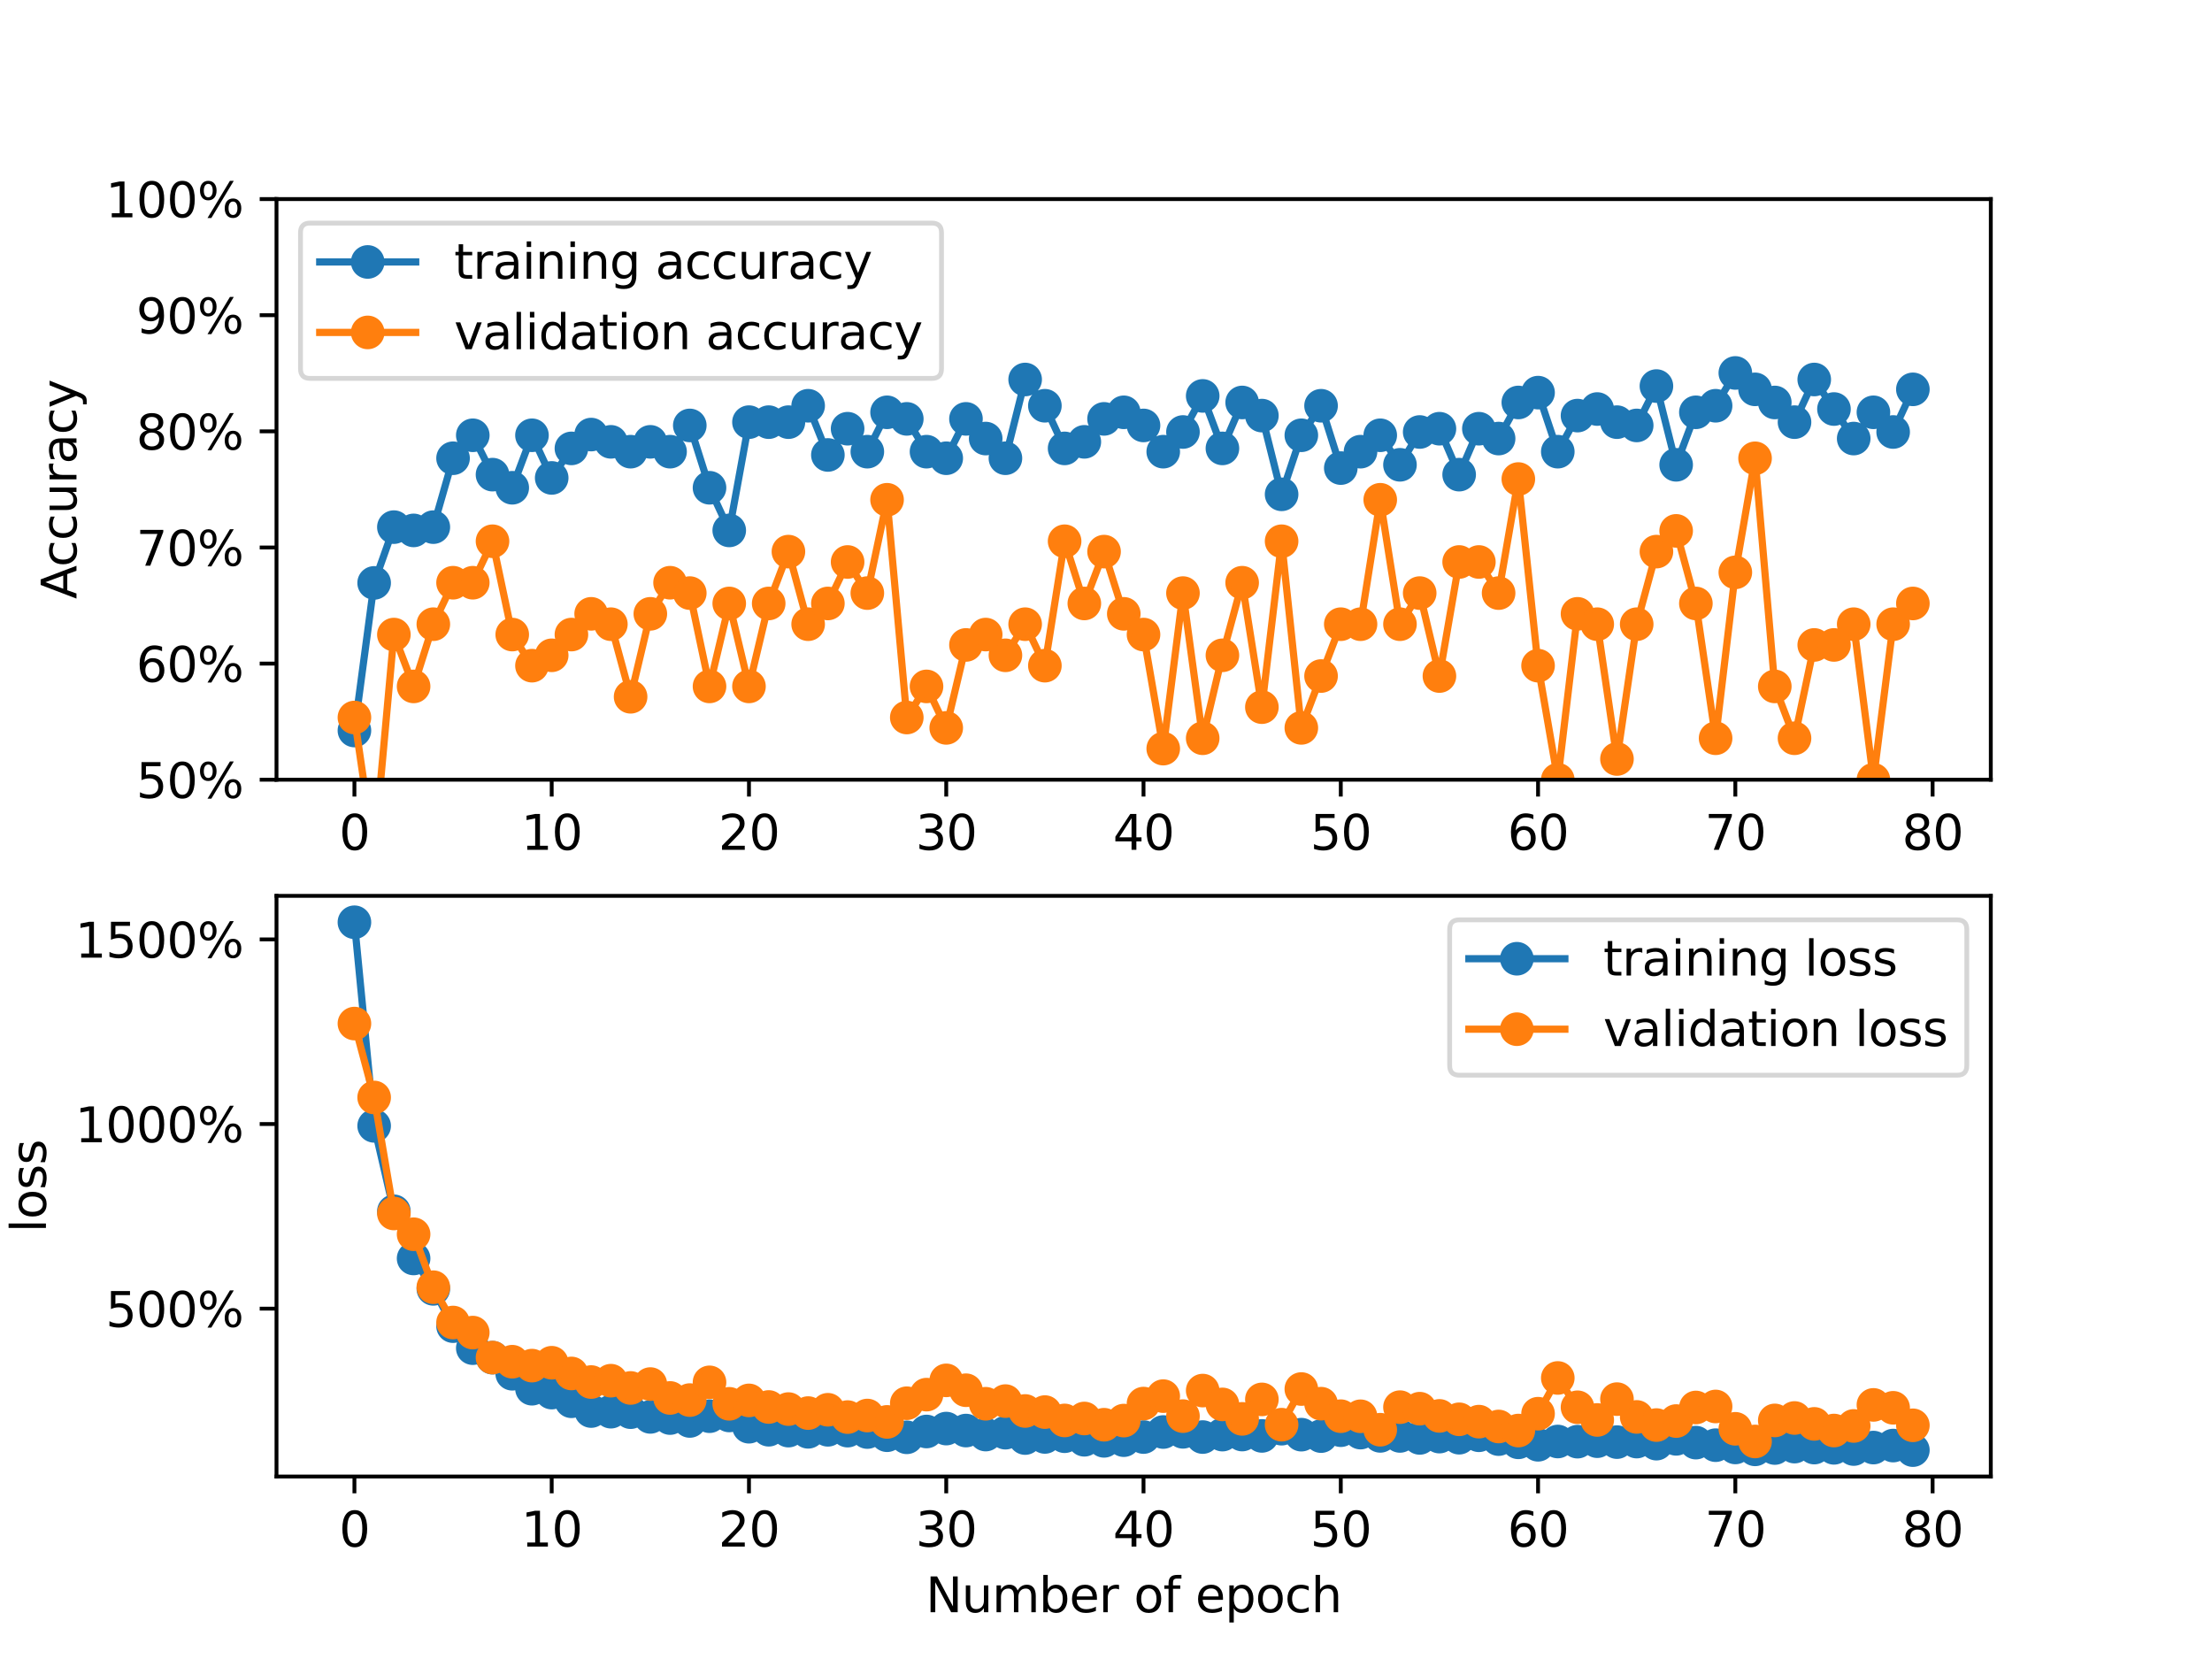 <?xml version="1.0" encoding="utf-8" standalone="no"?>
<!DOCTYPE svg PUBLIC "-//W3C//DTD SVG 1.1//EN"
  "http://www.w3.org/Graphics/SVG/1.1/DTD/svg11.dtd">
<svg xmlns:xlink="http://www.w3.org/1999/xlink" width="460.8pt" height="345.6pt" viewBox="0 0 460.8 345.6" xmlns="http://www.w3.org/2000/svg" version="1.1">
 <defs>
  <style type="text/css">*{stroke-linejoin: round; stroke-linecap: butt}</style>
 </defs>
 <g id="figure_1">
  <g id="patch_1">
   <path d="M 0 345.6 
L 460.8 345.6 
L 460.8 0 
L 0 0 
z
" style="fill: #ffffff"/>
  </g>
  <g id="axes_1">
   <g id="patch_2">
    <path d="M 57.6 162.432 
L 414.72 162.432 
L 414.72 41.472 
L 57.6 41.472 
z
" style="fill: #ffffff"/>
   </g>
   <g id="matplotlib.axis_1">
    <g id="xtick_1">
     <g id="line2d_1">
      <defs>
       <path id="me87866417c" d="M 0 0 
L 0 3.5 
" style="stroke: #000000; stroke-width: 0.8"/>
      </defs>
      <g>
       <use xlink:href="#me87866417c" x="73.833" y="162.432" style="stroke: #000000; stroke-width: 0.8"/>
      </g>
     </g>
     <g id="text_1">
      <!-- 0 -->
      <g transform="translate(70.651 177.03) scale(0.1 -0.1)">
       <defs>
        <path id="DejaVuSans-30" d="M 2034 4250 
Q 1547 4250 1301 3770 
Q 1056 3291 1056 2328 
Q 1056 1369 1301 889 
Q 1547 409 2034 409 
Q 2525 409 2770 889 
Q 3016 1369 3016 2328 
Q 3016 3291 2770 3770 
Q 2525 4250 2034 4250 
z
M 2034 4750 
Q 2819 4750 3233 4129 
Q 3647 3509 3647 2328 
Q 3647 1150 3233 529 
Q 2819 -91 2034 -91 
Q 1250 -91 836 529 
Q 422 1150 422 2328 
Q 422 3509 836 4129 
Q 1250 4750 2034 4750 
z
" transform="scale(0.016)"/>
       </defs>
       <use xlink:href="#DejaVuSans-30"/>
      </g>
     </g>
    </g>
    <g id="xtick_2">
     <g id="line2d_2">
      <g>
       <use xlink:href="#me87866417c" x="114.928" y="162.432" style="stroke: #000000; stroke-width: 0.8"/>
      </g>
     </g>
     <g id="text_2">
      <!-- 10 -->
      <g transform="translate(108.566 177.03) scale(0.1 -0.1)">
       <defs>
        <path id="DejaVuSans-31" d="M 794 531 
L 1825 531 
L 1825 4091 
L 703 3866 
L 703 4441 
L 1819 4666 
L 2450 4666 
L 2450 531 
L 3481 531 
L 3481 0 
L 794 0 
L 794 531 
z
" transform="scale(0.016)"/>
       </defs>
       <use xlink:href="#DejaVuSans-31"/>
       <use xlink:href="#DejaVuSans-30" x="63.623"/>
      </g>
     </g>
    </g>
    <g id="xtick_3">
     <g id="line2d_3">
      <g>
       <use xlink:href="#me87866417c" x="156.024" y="162.432" style="stroke: #000000; stroke-width: 0.8"/>
      </g>
     </g>
     <g id="text_3">
      <!-- 20 -->
      <g transform="translate(149.661 177.03) scale(0.1 -0.1)">
       <defs>
        <path id="DejaVuSans-32" d="M 1228 531 
L 3431 531 
L 3431 0 
L 469 0 
L 469 531 
Q 828 903 1448 1529 
Q 2069 2156 2228 2338 
Q 2531 2678 2651 2914 
Q 2772 3150 2772 3378 
Q 2772 3750 2511 3984 
Q 2250 4219 1831 4219 
Q 1534 4219 1204 4116 
Q 875 4013 500 3803 
L 500 4441 
Q 881 4594 1212 4672 
Q 1544 4750 1819 4750 
Q 2544 4750 2975 4387 
Q 3406 4025 3406 3419 
Q 3406 3131 3298 2873 
Q 3191 2616 2906 2266 
Q 2828 2175 2409 1742 
Q 1991 1309 1228 531 
z
" transform="scale(0.016)"/>
       </defs>
       <use xlink:href="#DejaVuSans-32"/>
       <use xlink:href="#DejaVuSans-30" x="63.623"/>
      </g>
     </g>
    </g>
    <g id="xtick_4">
     <g id="line2d_4">
      <g>
       <use xlink:href="#me87866417c" x="197.119" y="162.432" style="stroke: #000000; stroke-width: 0.8"/>
      </g>
     </g>
     <g id="text_4">
      <!-- 30 -->
      <g transform="translate(190.757 177.03) scale(0.1 -0.1)">
       <defs>
        <path id="DejaVuSans-33" d="M 2597 2516 
Q 3050 2419 3304 2112 
Q 3559 1806 3559 1356 
Q 3559 666 3084 287 
Q 2609 -91 1734 -91 
Q 1441 -91 1130 -33 
Q 819 25 488 141 
L 488 750 
Q 750 597 1062 519 
Q 1375 441 1716 441 
Q 2309 441 2620 675 
Q 2931 909 2931 1356 
Q 2931 1769 2642 2001 
Q 2353 2234 1838 2234 
L 1294 2234 
L 1294 2753 
L 1863 2753 
Q 2328 2753 2575 2939 
Q 2822 3125 2822 3475 
Q 2822 3834 2567 4026 
Q 2313 4219 1838 4219 
Q 1578 4219 1281 4162 
Q 984 4106 628 3988 
L 628 4550 
Q 988 4650 1302 4700 
Q 1616 4750 1894 4750 
Q 2613 4750 3031 4423 
Q 3450 4097 3450 3541 
Q 3450 3153 3228 2886 
Q 3006 2619 2597 2516 
z
" transform="scale(0.016)"/>
       </defs>
       <use xlink:href="#DejaVuSans-33"/>
       <use xlink:href="#DejaVuSans-30" x="63.623"/>
      </g>
     </g>
    </g>
    <g id="xtick_5">
     <g id="line2d_5">
      <g>
       <use xlink:href="#me87866417c" x="238.215" y="162.432" style="stroke: #000000; stroke-width: 0.8"/>
      </g>
     </g>
     <g id="text_5">
      <!-- 40 -->
      <g transform="translate(231.852 177.03) scale(0.1 -0.1)">
       <defs>
        <path id="DejaVuSans-34" d="M 2419 4116 
L 825 1625 
L 2419 1625 
L 2419 4116 
z
M 2253 4666 
L 3047 4666 
L 3047 1625 
L 3713 1625 
L 3713 1100 
L 3047 1100 
L 3047 0 
L 2419 0 
L 2419 1100 
L 313 1100 
L 313 1709 
L 2253 4666 
z
" transform="scale(0.016)"/>
       </defs>
       <use xlink:href="#DejaVuSans-34"/>
       <use xlink:href="#DejaVuSans-30" x="63.623"/>
      </g>
     </g>
    </g>
    <g id="xtick_6">
     <g id="line2d_6">
      <g>
       <use xlink:href="#me87866417c" x="279.31" y="162.432" style="stroke: #000000; stroke-width: 0.8"/>
      </g>
     </g>
     <g id="text_6">
      <!-- 50 -->
      <g transform="translate(272.948 177.03) scale(0.1 -0.1)">
       <defs>
        <path id="DejaVuSans-35" d="M 691 4666 
L 3169 4666 
L 3169 4134 
L 1269 4134 
L 1269 2991 
Q 1406 3038 1543 3061 
Q 1681 3084 1819 3084 
Q 2600 3084 3056 2656 
Q 3513 2228 3513 1497 
Q 3513 744 3044 326 
Q 2575 -91 1722 -91 
Q 1428 -91 1123 -41 
Q 819 9 494 109 
L 494 744 
Q 775 591 1075 516 
Q 1375 441 1709 441 
Q 2250 441 2565 725 
Q 2881 1009 2881 1497 
Q 2881 1984 2565 2268 
Q 2250 2553 1709 2553 
Q 1456 2553 1204 2497 
Q 953 2441 691 2322 
L 691 4666 
z
" transform="scale(0.016)"/>
       </defs>
       <use xlink:href="#DejaVuSans-35"/>
       <use xlink:href="#DejaVuSans-30" x="63.623"/>
      </g>
     </g>
    </g>
    <g id="xtick_7">
     <g id="line2d_7">
      <g>
       <use xlink:href="#me87866417c" x="320.406" y="162.432" style="stroke: #000000; stroke-width: 0.8"/>
      </g>
     </g>
     <g id="text_7">
      <!-- 60 -->
      <g transform="translate(314.043 177.03) scale(0.1 -0.1)">
       <defs>
        <path id="DejaVuSans-36" d="M 2113 2584 
Q 1688 2584 1439 2293 
Q 1191 2003 1191 1497 
Q 1191 994 1439 701 
Q 1688 409 2113 409 
Q 2538 409 2786 701 
Q 3034 994 3034 1497 
Q 3034 2003 2786 2293 
Q 2538 2584 2113 2584 
z
M 3366 4563 
L 3366 3988 
Q 3128 4100 2886 4159 
Q 2644 4219 2406 4219 
Q 1781 4219 1451 3797 
Q 1122 3375 1075 2522 
Q 1259 2794 1537 2939 
Q 1816 3084 2150 3084 
Q 2853 3084 3261 2657 
Q 3669 2231 3669 1497 
Q 3669 778 3244 343 
Q 2819 -91 2113 -91 
Q 1303 -91 875 529 
Q 447 1150 447 2328 
Q 447 3434 972 4092 
Q 1497 4750 2381 4750 
Q 2619 4750 2861 4703 
Q 3103 4656 3366 4563 
z
" transform="scale(0.016)"/>
       </defs>
       <use xlink:href="#DejaVuSans-36"/>
       <use xlink:href="#DejaVuSans-30" x="63.623"/>
      </g>
     </g>
    </g>
    <g id="xtick_8">
     <g id="line2d_8">
      <g>
       <use xlink:href="#me87866417c" x="361.501" y="162.432" style="stroke: #000000; stroke-width: 0.8"/>
      </g>
     </g>
     <g id="text_8">
      <!-- 70 -->
      <g transform="translate(355.139 177.03) scale(0.1 -0.1)">
       <defs>
        <path id="DejaVuSans-37" d="M 525 4666 
L 3525 4666 
L 3525 4397 
L 1831 0 
L 1172 0 
L 2766 4134 
L 525 4134 
L 525 4666 
z
" transform="scale(0.016)"/>
       </defs>
       <use xlink:href="#DejaVuSans-37"/>
       <use xlink:href="#DejaVuSans-30" x="63.623"/>
      </g>
     </g>
    </g>
    <g id="xtick_9">
     <g id="line2d_9">
      <g>
       <use xlink:href="#me87866417c" x="402.597" y="162.432" style="stroke: #000000; stroke-width: 0.8"/>
      </g>
     </g>
     <g id="text_9">
      <!-- 80 -->
      <g transform="translate(396.234 177.03) scale(0.1 -0.1)">
       <defs>
        <path id="DejaVuSans-38" d="M 2034 2216 
Q 1584 2216 1326 1975 
Q 1069 1734 1069 1313 
Q 1069 891 1326 650 
Q 1584 409 2034 409 
Q 2484 409 2743 651 
Q 3003 894 3003 1313 
Q 3003 1734 2745 1975 
Q 2488 2216 2034 2216 
z
M 1403 2484 
Q 997 2584 770 2862 
Q 544 3141 544 3541 
Q 544 4100 942 4425 
Q 1341 4750 2034 4750 
Q 2731 4750 3128 4425 
Q 3525 4100 3525 3541 
Q 3525 3141 3298 2862 
Q 3072 2584 2669 2484 
Q 3125 2378 3379 2068 
Q 3634 1759 3634 1313 
Q 3634 634 3220 271 
Q 2806 -91 2034 -91 
Q 1263 -91 848 271 
Q 434 634 434 1313 
Q 434 1759 690 2068 
Q 947 2378 1403 2484 
z
M 1172 3481 
Q 1172 3119 1398 2916 
Q 1625 2713 2034 2713 
Q 2441 2713 2670 2916 
Q 2900 3119 2900 3481 
Q 2900 3844 2670 4047 
Q 2441 4250 2034 4250 
Q 1625 4250 1398 4047 
Q 1172 3844 1172 3481 
z
" transform="scale(0.016)"/>
       </defs>
       <use xlink:href="#DejaVuSans-38"/>
       <use xlink:href="#DejaVuSans-30" x="63.623"/>
      </g>
     </g>
    </g>
   </g>
   <g id="matplotlib.axis_2">
    <g id="ytick_1">
     <g id="line2d_10">
      <defs>
       <path id="md038d25c7b" d="M 0 0 
L -3.5 0 
" style="stroke: #000000; stroke-width: 0.8"/>
      </defs>
      <g>
       <use xlink:href="#md038d25c7b" x="57.6" y="162.432" style="stroke: #000000; stroke-width: 0.8"/>
      </g>
     </g>
     <g id="text_10">
      <!-- 50% -->
      <g transform="translate(28.373 166.231) scale(0.1 -0.1)">
       <defs>
        <path id="DejaVuSans-25" d="M 4653 2053 
Q 4381 2053 4226 1822 
Q 4072 1591 4072 1178 
Q 4072 772 4226 539 
Q 4381 306 4653 306 
Q 4919 306 5073 539 
Q 5228 772 5228 1178 
Q 5228 1588 5073 1820 
Q 4919 2053 4653 2053 
z
M 4653 2450 
Q 5147 2450 5437 2106 
Q 5728 1763 5728 1178 
Q 5728 594 5436 251 
Q 5144 -91 4653 -91 
Q 4153 -91 3862 251 
Q 3572 594 3572 1178 
Q 3572 1766 3864 2108 
Q 4156 2450 4653 2450 
z
M 1428 4353 
Q 1159 4353 1004 4120 
Q 850 3888 850 3481 
Q 850 3069 1003 2837 
Q 1156 2606 1428 2606 
Q 1700 2606 1854 2837 
Q 2009 3069 2009 3481 
Q 2009 3884 1853 4118 
Q 1697 4353 1428 4353 
z
M 4250 4750 
L 4750 4750 
L 1831 -91 
L 1331 -91 
L 4250 4750 
z
M 1428 4750 
Q 1922 4750 2215 4408 
Q 2509 4066 2509 3481 
Q 2509 2891 2217 2550 
Q 1925 2209 1428 2209 
Q 931 2209 642 2551 
Q 353 2894 353 3481 
Q 353 4063 643 4406 
Q 934 4750 1428 4750 
z
" transform="scale(0.016)"/>
       </defs>
       <use xlink:href="#DejaVuSans-35"/>
       <use xlink:href="#DejaVuSans-30" x="63.623"/>
       <use xlink:href="#DejaVuSans-25" x="127.246"/>
      </g>
     </g>
    </g>
    <g id="ytick_2">
     <g id="line2d_11">
      <g>
       <use xlink:href="#md038d25c7b" x="57.6" y="138.24" style="stroke: #000000; stroke-width: 0.8"/>
      </g>
     </g>
     <g id="text_11">
      <!-- 60% -->
      <g transform="translate(28.373 142.039) scale(0.1 -0.1)">
       <use xlink:href="#DejaVuSans-36"/>
       <use xlink:href="#DejaVuSans-30" x="63.623"/>
       <use xlink:href="#DejaVuSans-25" x="127.246"/>
      </g>
     </g>
    </g>
    <g id="ytick_3">
     <g id="line2d_12">
      <g>
       <use xlink:href="#md038d25c7b" x="57.6" y="114.048" style="stroke: #000000; stroke-width: 0.8"/>
      </g>
     </g>
     <g id="text_12">
      <!-- 70% -->
      <g transform="translate(28.373 117.847) scale(0.1 -0.1)">
       <use xlink:href="#DejaVuSans-37"/>
       <use xlink:href="#DejaVuSans-30" x="63.623"/>
       <use xlink:href="#DejaVuSans-25" x="127.246"/>
      </g>
     </g>
    </g>
    <g id="ytick_4">
     <g id="line2d_13">
      <g>
       <use xlink:href="#md038d25c7b" x="57.6" y="89.856" style="stroke: #000000; stroke-width: 0.8"/>
      </g>
     </g>
     <g id="text_13">
      <!-- 80% -->
      <g transform="translate(28.373 93.655) scale(0.1 -0.1)">
       <use xlink:href="#DejaVuSans-38"/>
       <use xlink:href="#DejaVuSans-30" x="63.623"/>
       <use xlink:href="#DejaVuSans-25" x="127.246"/>
      </g>
     </g>
    </g>
    <g id="ytick_5">
     <g id="line2d_14">
      <g>
       <use xlink:href="#md038d25c7b" x="57.6" y="65.664" style="stroke: #000000; stroke-width: 0.8"/>
      </g>
     </g>
     <g id="text_14">
      <!-- 90% -->
      <g transform="translate(28.373 69.463) scale(0.1 -0.1)">
       <defs>
        <path id="DejaVuSans-39" d="M 703 97 
L 703 672 
Q 941 559 1184 500 
Q 1428 441 1663 441 
Q 2288 441 2617 861 
Q 2947 1281 2994 2138 
Q 2813 1869 2534 1725 
Q 2256 1581 1919 1581 
Q 1219 1581 811 2004 
Q 403 2428 403 3163 
Q 403 3881 828 4315 
Q 1253 4750 1959 4750 
Q 2769 4750 3195 4129 
Q 3622 3509 3622 2328 
Q 3622 1225 3098 567 
Q 2575 -91 1691 -91 
Q 1453 -91 1209 -44 
Q 966 3 703 97 
z
M 1959 2075 
Q 2384 2075 2632 2365 
Q 2881 2656 2881 3163 
Q 2881 3666 2632 3958 
Q 2384 4250 1959 4250 
Q 1534 4250 1286 3958 
Q 1038 3666 1038 3163 
Q 1038 2656 1286 2365 
Q 1534 2075 1959 2075 
z
" transform="scale(0.016)"/>
       </defs>
       <use xlink:href="#DejaVuSans-39"/>
       <use xlink:href="#DejaVuSans-30" x="63.623"/>
       <use xlink:href="#DejaVuSans-25" x="127.246"/>
      </g>
     </g>
    </g>
    <g id="ytick_6">
     <g id="line2d_15">
      <g>
       <use xlink:href="#md038d25c7b" x="57.6" y="41.472" style="stroke: #000000; stroke-width: 0.8"/>
      </g>
     </g>
     <g id="text_15">
      <!-- 100% -->
      <g transform="translate(22.011 45.271) scale(0.1 -0.1)">
       <use xlink:href="#DejaVuSans-31"/>
       <use xlink:href="#DejaVuSans-30" x="63.623"/>
       <use xlink:href="#DejaVuSans-30" x="127.246"/>
       <use xlink:href="#DejaVuSans-25" x="190.869"/>
      </g>
     </g>
    </g>
    <g id="text_16">
     <!-- Accuracy -->
     <g transform="translate(15.931 124.78) rotate(-90) scale(0.1 -0.1)">
      <defs>
       <path id="DejaVuSans-41" d="M 2188 4044 
L 1331 1722 
L 3047 1722 
L 2188 4044 
z
M 1831 4666 
L 2547 4666 
L 4325 0 
L 3669 0 
L 3244 1197 
L 1141 1197 
L 716 0 
L 50 0 
L 1831 4666 
z
" transform="scale(0.016)"/>
       <path id="DejaVuSans-63" d="M 3122 3366 
L 3122 2828 
Q 2878 2963 2633 3030 
Q 2388 3097 2138 3097 
Q 1578 3097 1268 2742 
Q 959 2388 959 1747 
Q 959 1106 1268 751 
Q 1578 397 2138 397 
Q 2388 397 2633 464 
Q 2878 531 3122 666 
L 3122 134 
Q 2881 22 2623 -34 
Q 2366 -91 2075 -91 
Q 1284 -91 818 406 
Q 353 903 353 1747 
Q 353 2603 823 3093 
Q 1294 3584 2113 3584 
Q 2378 3584 2631 3529 
Q 2884 3475 3122 3366 
z
" transform="scale(0.016)"/>
       <path id="DejaVuSans-75" d="M 544 1381 
L 544 3500 
L 1119 3500 
L 1119 1403 
Q 1119 906 1312 657 
Q 1506 409 1894 409 
Q 2359 409 2629 706 
Q 2900 1003 2900 1516 
L 2900 3500 
L 3475 3500 
L 3475 0 
L 2900 0 
L 2900 538 
Q 2691 219 2414 64 
Q 2138 -91 1772 -91 
Q 1169 -91 856 284 
Q 544 659 544 1381 
z
M 1991 3584 
L 1991 3584 
z
" transform="scale(0.016)"/>
       <path id="DejaVuSans-72" d="M 2631 2963 
Q 2534 3019 2420 3045 
Q 2306 3072 2169 3072 
Q 1681 3072 1420 2755 
Q 1159 2438 1159 1844 
L 1159 0 
L 581 0 
L 581 3500 
L 1159 3500 
L 1159 2956 
Q 1341 3275 1631 3429 
Q 1922 3584 2338 3584 
Q 2397 3584 2469 3576 
Q 2541 3569 2628 3553 
L 2631 2963 
z
" transform="scale(0.016)"/>
       <path id="DejaVuSans-61" d="M 2194 1759 
Q 1497 1759 1228 1600 
Q 959 1441 959 1056 
Q 959 750 1161 570 
Q 1363 391 1709 391 
Q 2188 391 2477 730 
Q 2766 1069 2766 1631 
L 2766 1759 
L 2194 1759 
z
M 3341 1997 
L 3341 0 
L 2766 0 
L 2766 531 
Q 2569 213 2275 61 
Q 1981 -91 1556 -91 
Q 1019 -91 701 211 
Q 384 513 384 1019 
Q 384 1609 779 1909 
Q 1175 2209 1959 2209 
L 2766 2209 
L 2766 2266 
Q 2766 2663 2505 2880 
Q 2244 3097 1772 3097 
Q 1472 3097 1187 3025 
Q 903 2953 641 2809 
L 641 3341 
Q 956 3463 1253 3523 
Q 1550 3584 1831 3584 
Q 2591 3584 2966 3190 
Q 3341 2797 3341 1997 
z
" transform="scale(0.016)"/>
       <path id="DejaVuSans-79" d="M 2059 -325 
Q 1816 -950 1584 -1140 
Q 1353 -1331 966 -1331 
L 506 -1331 
L 506 -850 
L 844 -850 
Q 1081 -850 1212 -737 
Q 1344 -625 1503 -206 
L 1606 56 
L 191 3500 
L 800 3500 
L 1894 763 
L 2988 3500 
L 3597 3500 
L 2059 -325 
z
" transform="scale(0.016)"/>
      </defs>
      <use xlink:href="#DejaVuSans-41"/>
      <use xlink:href="#DejaVuSans-63" x="66.658"/>
      <use xlink:href="#DejaVuSans-63" x="121.639"/>
      <use xlink:href="#DejaVuSans-75" x="176.619"/>
      <use xlink:href="#DejaVuSans-72" x="239.998"/>
      <use xlink:href="#DejaVuSans-61" x="281.111"/>
      <use xlink:href="#DejaVuSans-63" x="342.391"/>
      <use xlink:href="#DejaVuSans-79" x="397.371"/>
     </g>
    </g>
   </g>
   <g id="line2d_16">
    <path d="M 73.833 152.181 
L 77.942 121.429 
L 82.052 109.811 
L 86.161 110.494 
L 90.271 109.811 
L 94.38 95.46 
L 98.49 90.676 
L 102.6 98.877 
L 106.709 101.61 
L 110.819 90.676 
L 114.928 99.56 
L 119.038 93.41 
L 123.147 90.528 
L 127.257 92.043 
L 131.366 94.093 
L 135.476 92.043 
L 139.586 94.093 
L 143.695 88.626 
L 147.805 101.61 
L 151.914 110.494 
L 156.024 87.943 
L 160.133 87.943 
L 164.243 87.943 
L 168.352 84.526 
L 172.462 94.776 
L 176.572 89.309 
L 180.681 94.093 
L 184.791 85.892 
L 188.9 87.259 
L 193.01 94.093 
L 197.119 95.46 
L 201.229 87.259 
L 205.338 91.359 
L 209.448 95.46 
L 213.557 79.058 
L 217.667 84.526 
L 221.777 93.41 
L 225.886 92.043 
L 229.996 87.259 
L 234.105 85.892 
L 238.215 88.626 
L 242.324 94.093 
L 246.434 89.993 
L 250.543 82.475 
L 254.653 93.41 
L 258.763 83.842 
L 262.872 86.576 
L 266.982 102.977 
L 271.091 90.676 
L 275.201 84.526 
L 279.31 97.51 
L 283.42 94.093 
L 287.529 90.676 
L 291.639 96.827 
L 295.748 89.993 
L 299.858 89.309 
L 303.968 98.877 
L 308.077 89.309 
L 312.187 91.359 
L 316.296 83.842 
L 320.406 81.792 
L 324.515 94.093 
L 328.625 86.576 
L 332.734 85.209 
L 336.844 87.943 
L 340.954 88.626 
L 345.063 80.425 
L 349.173 96.827 
L 353.282 85.892 
L 357.392 84.526 
L 361.501 77.692 
L 365.611 81.109 
L 369.72 83.842 
L 373.83 87.943 
L 377.94 79.058 
L 382.049 85.209 
L 386.159 91.359 
L 390.268 85.892 
L 394.378 89.993 
L 398.487 81.109 
" clip-path="url(#p8b7f182af7)" style="fill: none; stroke: #1f77b4; stroke-width: 1.5; stroke-linecap: square"/>
    <defs>
     <path id="ma5375748eb" d="M 0 3 
C 0.796 3 1.559 2.684 2.121 2.121 
C 2.684 1.559 3 0.796 3 0 
C 3 -0.796 2.684 -1.559 2.121 -2.121 
C 1.559 -2.684 0.796 -3 0 -3 
C -0.796 -3 -1.559 -2.684 -2.121 -2.121 
C -2.684 -1.559 -3 -0.796 -3 0 
C -3 0.796 -2.684 1.559 -2.121 2.121 
C -1.559 2.684 -0.796 3 0 3 
z
" style="stroke: #1f77b4"/>
    </defs>
    <g clip-path="url(#p8b7f182af7)">
     <use xlink:href="#ma5375748eb" x="73.833" y="152.181" style="fill: #1f77b4; stroke: #1f77b4"/>
     <use xlink:href="#ma5375748eb" x="77.942" y="121.429" style="fill: #1f77b4; stroke: #1f77b4"/>
     <use xlink:href="#ma5375748eb" x="82.052" y="109.811" style="fill: #1f77b4; stroke: #1f77b4"/>
     <use xlink:href="#ma5375748eb" x="86.161" y="110.494" style="fill: #1f77b4; stroke: #1f77b4"/>
     <use xlink:href="#ma5375748eb" x="90.271" y="109.811" style="fill: #1f77b4; stroke: #1f77b4"/>
     <use xlink:href="#ma5375748eb" x="94.38" y="95.46" style="fill: #1f77b4; stroke: #1f77b4"/>
     <use xlink:href="#ma5375748eb" x="98.49" y="90.676" style="fill: #1f77b4; stroke: #1f77b4"/>
     <use xlink:href="#ma5375748eb" x="102.6" y="98.877" style="fill: #1f77b4; stroke: #1f77b4"/>
     <use xlink:href="#ma5375748eb" x="106.709" y="101.61" style="fill: #1f77b4; stroke: #1f77b4"/>
     <use xlink:href="#ma5375748eb" x="110.819" y="90.676" style="fill: #1f77b4; stroke: #1f77b4"/>
     <use xlink:href="#ma5375748eb" x="114.928" y="99.56" style="fill: #1f77b4; stroke: #1f77b4"/>
     <use xlink:href="#ma5375748eb" x="119.038" y="93.41" style="fill: #1f77b4; stroke: #1f77b4"/>
     <use xlink:href="#ma5375748eb" x="123.147" y="90.528" style="fill: #1f77b4; stroke: #1f77b4"/>
     <use xlink:href="#ma5375748eb" x="127.257" y="92.043" style="fill: #1f77b4; stroke: #1f77b4"/>
     <use xlink:href="#ma5375748eb" x="131.366" y="94.093" style="fill: #1f77b4; stroke: #1f77b4"/>
     <use xlink:href="#ma5375748eb" x="135.476" y="92.043" style="fill: #1f77b4; stroke: #1f77b4"/>
     <use xlink:href="#ma5375748eb" x="139.586" y="94.093" style="fill: #1f77b4; stroke: #1f77b4"/>
     <use xlink:href="#ma5375748eb" x="143.695" y="88.626" style="fill: #1f77b4; stroke: #1f77b4"/>
     <use xlink:href="#ma5375748eb" x="147.805" y="101.61" style="fill: #1f77b4; stroke: #1f77b4"/>
     <use xlink:href="#ma5375748eb" x="151.914" y="110.494" style="fill: #1f77b4; stroke: #1f77b4"/>
     <use xlink:href="#ma5375748eb" x="156.024" y="87.943" style="fill: #1f77b4; stroke: #1f77b4"/>
     <use xlink:href="#ma5375748eb" x="160.133" y="87.943" style="fill: #1f77b4; stroke: #1f77b4"/>
     <use xlink:href="#ma5375748eb" x="164.243" y="87.943" style="fill: #1f77b4; stroke: #1f77b4"/>
     <use xlink:href="#ma5375748eb" x="168.352" y="84.526" style="fill: #1f77b4; stroke: #1f77b4"/>
     <use xlink:href="#ma5375748eb" x="172.462" y="94.776" style="fill: #1f77b4; stroke: #1f77b4"/>
     <use xlink:href="#ma5375748eb" x="176.572" y="89.309" style="fill: #1f77b4; stroke: #1f77b4"/>
     <use xlink:href="#ma5375748eb" x="180.681" y="94.093" style="fill: #1f77b4; stroke: #1f77b4"/>
     <use xlink:href="#ma5375748eb" x="184.791" y="85.892" style="fill: #1f77b4; stroke: #1f77b4"/>
     <use xlink:href="#ma5375748eb" x="188.9" y="87.259" style="fill: #1f77b4; stroke: #1f77b4"/>
     <use xlink:href="#ma5375748eb" x="193.01" y="94.093" style="fill: #1f77b4; stroke: #1f77b4"/>
     <use xlink:href="#ma5375748eb" x="197.119" y="95.46" style="fill: #1f77b4; stroke: #1f77b4"/>
     <use xlink:href="#ma5375748eb" x="201.229" y="87.259" style="fill: #1f77b4; stroke: #1f77b4"/>
     <use xlink:href="#ma5375748eb" x="205.338" y="91.359" style="fill: #1f77b4; stroke: #1f77b4"/>
     <use xlink:href="#ma5375748eb" x="209.448" y="95.46" style="fill: #1f77b4; stroke: #1f77b4"/>
     <use xlink:href="#ma5375748eb" x="213.557" y="79.058" style="fill: #1f77b4; stroke: #1f77b4"/>
     <use xlink:href="#ma5375748eb" x="217.667" y="84.526" style="fill: #1f77b4; stroke: #1f77b4"/>
     <use xlink:href="#ma5375748eb" x="221.777" y="93.41" style="fill: #1f77b4; stroke: #1f77b4"/>
     <use xlink:href="#ma5375748eb" x="225.886" y="92.043" style="fill: #1f77b4; stroke: #1f77b4"/>
     <use xlink:href="#ma5375748eb" x="229.996" y="87.259" style="fill: #1f77b4; stroke: #1f77b4"/>
     <use xlink:href="#ma5375748eb" x="234.105" y="85.892" style="fill: #1f77b4; stroke: #1f77b4"/>
     <use xlink:href="#ma5375748eb" x="238.215" y="88.626" style="fill: #1f77b4; stroke: #1f77b4"/>
     <use xlink:href="#ma5375748eb" x="242.324" y="94.093" style="fill: #1f77b4; stroke: #1f77b4"/>
     <use xlink:href="#ma5375748eb" x="246.434" y="89.993" style="fill: #1f77b4; stroke: #1f77b4"/>
     <use xlink:href="#ma5375748eb" x="250.543" y="82.475" style="fill: #1f77b4; stroke: #1f77b4"/>
     <use xlink:href="#ma5375748eb" x="254.653" y="93.41" style="fill: #1f77b4; stroke: #1f77b4"/>
     <use xlink:href="#ma5375748eb" x="258.763" y="83.842" style="fill: #1f77b4; stroke: #1f77b4"/>
     <use xlink:href="#ma5375748eb" x="262.872" y="86.576" style="fill: #1f77b4; stroke: #1f77b4"/>
     <use xlink:href="#ma5375748eb" x="266.982" y="102.977" style="fill: #1f77b4; stroke: #1f77b4"/>
     <use xlink:href="#ma5375748eb" x="271.091" y="90.676" style="fill: #1f77b4; stroke: #1f77b4"/>
     <use xlink:href="#ma5375748eb" x="275.201" y="84.526" style="fill: #1f77b4; stroke: #1f77b4"/>
     <use xlink:href="#ma5375748eb" x="279.31" y="97.51" style="fill: #1f77b4; stroke: #1f77b4"/>
     <use xlink:href="#ma5375748eb" x="283.42" y="94.093" style="fill: #1f77b4; stroke: #1f77b4"/>
     <use xlink:href="#ma5375748eb" x="287.529" y="90.676" style="fill: #1f77b4; stroke: #1f77b4"/>
     <use xlink:href="#ma5375748eb" x="291.639" y="96.827" style="fill: #1f77b4; stroke: #1f77b4"/>
     <use xlink:href="#ma5375748eb" x="295.748" y="89.993" style="fill: #1f77b4; stroke: #1f77b4"/>
     <use xlink:href="#ma5375748eb" x="299.858" y="89.309" style="fill: #1f77b4; stroke: #1f77b4"/>
     <use xlink:href="#ma5375748eb" x="303.968" y="98.877" style="fill: #1f77b4; stroke: #1f77b4"/>
     <use xlink:href="#ma5375748eb" x="308.077" y="89.309" style="fill: #1f77b4; stroke: #1f77b4"/>
     <use xlink:href="#ma5375748eb" x="312.187" y="91.359" style="fill: #1f77b4; stroke: #1f77b4"/>
     <use xlink:href="#ma5375748eb" x="316.296" y="83.842" style="fill: #1f77b4; stroke: #1f77b4"/>
     <use xlink:href="#ma5375748eb" x="320.406" y="81.792" style="fill: #1f77b4; stroke: #1f77b4"/>
     <use xlink:href="#ma5375748eb" x="324.515" y="94.093" style="fill: #1f77b4; stroke: #1f77b4"/>
     <use xlink:href="#ma5375748eb" x="328.625" y="86.576" style="fill: #1f77b4; stroke: #1f77b4"/>
     <use xlink:href="#ma5375748eb" x="332.734" y="85.209" style="fill: #1f77b4; stroke: #1f77b4"/>
     <use xlink:href="#ma5375748eb" x="336.844" y="87.943" style="fill: #1f77b4; stroke: #1f77b4"/>
     <use xlink:href="#ma5375748eb" x="340.954" y="88.626" style="fill: #1f77b4; stroke: #1f77b4"/>
     <use xlink:href="#ma5375748eb" x="345.063" y="80.425" style="fill: #1f77b4; stroke: #1f77b4"/>
     <use xlink:href="#ma5375748eb" x="349.173" y="96.827" style="fill: #1f77b4; stroke: #1f77b4"/>
     <use xlink:href="#ma5375748eb" x="353.282" y="85.892" style="fill: #1f77b4; stroke: #1f77b4"/>
     <use xlink:href="#ma5375748eb" x="357.392" y="84.526" style="fill: #1f77b4; stroke: #1f77b4"/>
     <use xlink:href="#ma5375748eb" x="361.501" y="77.692" style="fill: #1f77b4; stroke: #1f77b4"/>
     <use xlink:href="#ma5375748eb" x="365.611" y="81.109" style="fill: #1f77b4; stroke: #1f77b4"/>
     <use xlink:href="#ma5375748eb" x="369.72" y="83.842" style="fill: #1f77b4; stroke: #1f77b4"/>
     <use xlink:href="#ma5375748eb" x="373.83" y="87.943" style="fill: #1f77b4; stroke: #1f77b4"/>
     <use xlink:href="#ma5375748eb" x="377.94" y="79.058" style="fill: #1f77b4; stroke: #1f77b4"/>
     <use xlink:href="#ma5375748eb" x="382.049" y="85.209" style="fill: #1f77b4; stroke: #1f77b4"/>
     <use xlink:href="#ma5375748eb" x="386.159" y="91.359" style="fill: #1f77b4; stroke: #1f77b4"/>
     <use xlink:href="#ma5375748eb" x="390.268" y="85.892" style="fill: #1f77b4; stroke: #1f77b4"/>
     <use xlink:href="#ma5375748eb" x="394.378" y="89.993" style="fill: #1f77b4; stroke: #1f77b4"/>
     <use xlink:href="#ma5375748eb" x="398.487" y="81.109" style="fill: #1f77b4; stroke: #1f77b4"/>
    </g>
   </g>
   <g id="line2d_17">
    <path d="M 73.833 149.472 
L 77.942 177.552 
L 82.052 132.192 
L 86.161 142.992 
L 90.271 130.032 
L 94.38 121.392 
L 98.49 121.392 
L 102.6 112.752 
L 106.709 132.192 
L 110.819 138.672 
L 114.928 136.512 
L 119.038 132.192 
L 123.147 127.872 
L 127.257 130.032 
L 131.366 145.152 
L 135.476 127.872 
L 139.586 121.392 
L 143.695 123.552 
L 147.805 142.992 
L 151.914 125.712 
L 156.024 142.992 
L 160.133 125.712 
L 164.243 114.912 
L 168.352 130.032 
L 172.462 125.712 
L 176.572 117.072 
L 180.681 123.552 
L 184.791 104.112 
L 188.9 149.472 
L 193.01 142.992 
L 197.119 151.632 
L 201.229 134.352 
L 205.338 132.192 
L 209.448 136.512 
L 213.557 130.032 
L 217.667 138.672 
L 221.777 112.752 
L 225.886 125.712 
L 229.996 114.912 
L 234.105 127.872 
L 238.215 132.192 
L 242.324 155.952 
L 246.434 123.552 
L 250.543 153.792 
L 254.653 136.512 
L 258.763 121.392 
L 262.872 147.312 
L 266.982 112.752 
L 271.091 151.632 
L 275.201 140.832 
L 279.31 130.032 
L 283.42 130.032 
L 287.529 104.112 
L 291.639 130.032 
L 295.748 123.552 
L 299.858 140.832 
L 303.968 117.072 
L 308.077 117.072 
L 312.187 123.552 
L 316.296 99.792 
L 320.406 138.672 
L 324.515 162.432 
L 328.625 127.872 
L 332.734 130.032 
L 336.844 158.112 
L 340.954 130.032 
L 345.063 114.912 
L 349.173 110.592 
L 353.282 125.712 
L 357.392 153.792 
L 361.501 119.232 
L 365.611 95.472 
L 369.72 142.992 
L 373.83 153.792 
L 377.94 134.352 
L 382.049 134.352 
L 386.159 130.032 
L 390.268 162.432 
L 394.378 130.032 
L 398.487 125.712 
" clip-path="url(#p8b7f182af7)" style="fill: none; stroke: #ff7f0e; stroke-width: 1.5; stroke-linecap: square"/>
    <defs>
     <path id="mb1d52ef7b1" d="M 0 3 
C 0.796 3 1.559 2.684 2.121 2.121 
C 2.684 1.559 3 0.796 3 0 
C 3 -0.796 2.684 -1.559 2.121 -2.121 
C 1.559 -2.684 0.796 -3 0 -3 
C -0.796 -3 -1.559 -2.684 -2.121 -2.121 
C -2.684 -1.559 -3 -0.796 -3 0 
C -3 0.796 -2.684 1.559 -2.121 2.121 
C -1.559 2.684 -0.796 3 0 3 
z
" style="stroke: #ff7f0e"/>
    </defs>
    <g clip-path="url(#p8b7f182af7)">
     <use xlink:href="#mb1d52ef7b1" x="73.833" y="149.472" style="fill: #ff7f0e; stroke: #ff7f0e"/>
     <use xlink:href="#mb1d52ef7b1" x="77.942" y="177.552" style="fill: #ff7f0e; stroke: #ff7f0e"/>
     <use xlink:href="#mb1d52ef7b1" x="82.052" y="132.192" style="fill: #ff7f0e; stroke: #ff7f0e"/>
     <use xlink:href="#mb1d52ef7b1" x="86.161" y="142.992" style="fill: #ff7f0e; stroke: #ff7f0e"/>
     <use xlink:href="#mb1d52ef7b1" x="90.271" y="130.032" style="fill: #ff7f0e; stroke: #ff7f0e"/>
     <use xlink:href="#mb1d52ef7b1" x="94.38" y="121.392" style="fill: #ff7f0e; stroke: #ff7f0e"/>
     <use xlink:href="#mb1d52ef7b1" x="98.49" y="121.392" style="fill: #ff7f0e; stroke: #ff7f0e"/>
     <use xlink:href="#mb1d52ef7b1" x="102.6" y="112.752" style="fill: #ff7f0e; stroke: #ff7f0e"/>
     <use xlink:href="#mb1d52ef7b1" x="106.709" y="132.192" style="fill: #ff7f0e; stroke: #ff7f0e"/>
     <use xlink:href="#mb1d52ef7b1" x="110.819" y="138.672" style="fill: #ff7f0e; stroke: #ff7f0e"/>
     <use xlink:href="#mb1d52ef7b1" x="114.928" y="136.512" style="fill: #ff7f0e; stroke: #ff7f0e"/>
     <use xlink:href="#mb1d52ef7b1" x="119.038" y="132.192" style="fill: #ff7f0e; stroke: #ff7f0e"/>
     <use xlink:href="#mb1d52ef7b1" x="123.147" y="127.872" style="fill: #ff7f0e; stroke: #ff7f0e"/>
     <use xlink:href="#mb1d52ef7b1" x="127.257" y="130.032" style="fill: #ff7f0e; stroke: #ff7f0e"/>
     <use xlink:href="#mb1d52ef7b1" x="131.366" y="145.152" style="fill: #ff7f0e; stroke: #ff7f0e"/>
     <use xlink:href="#mb1d52ef7b1" x="135.476" y="127.872" style="fill: #ff7f0e; stroke: #ff7f0e"/>
     <use xlink:href="#mb1d52ef7b1" x="139.586" y="121.392" style="fill: #ff7f0e; stroke: #ff7f0e"/>
     <use xlink:href="#mb1d52ef7b1" x="143.695" y="123.552" style="fill: #ff7f0e; stroke: #ff7f0e"/>
     <use xlink:href="#mb1d52ef7b1" x="147.805" y="142.992" style="fill: #ff7f0e; stroke: #ff7f0e"/>
     <use xlink:href="#mb1d52ef7b1" x="151.914" y="125.712" style="fill: #ff7f0e; stroke: #ff7f0e"/>
     <use xlink:href="#mb1d52ef7b1" x="156.024" y="142.992" style="fill: #ff7f0e; stroke: #ff7f0e"/>
     <use xlink:href="#mb1d52ef7b1" x="160.133" y="125.712" style="fill: #ff7f0e; stroke: #ff7f0e"/>
     <use xlink:href="#mb1d52ef7b1" x="164.243" y="114.912" style="fill: #ff7f0e; stroke: #ff7f0e"/>
     <use xlink:href="#mb1d52ef7b1" x="168.352" y="130.032" style="fill: #ff7f0e; stroke: #ff7f0e"/>
     <use xlink:href="#mb1d52ef7b1" x="172.462" y="125.712" style="fill: #ff7f0e; stroke: #ff7f0e"/>
     <use xlink:href="#mb1d52ef7b1" x="176.572" y="117.072" style="fill: #ff7f0e; stroke: #ff7f0e"/>
     <use xlink:href="#mb1d52ef7b1" x="180.681" y="123.552" style="fill: #ff7f0e; stroke: #ff7f0e"/>
     <use xlink:href="#mb1d52ef7b1" x="184.791" y="104.112" style="fill: #ff7f0e; stroke: #ff7f0e"/>
     <use xlink:href="#mb1d52ef7b1" x="188.9" y="149.472" style="fill: #ff7f0e; stroke: #ff7f0e"/>
     <use xlink:href="#mb1d52ef7b1" x="193.01" y="142.992" style="fill: #ff7f0e; stroke: #ff7f0e"/>
     <use xlink:href="#mb1d52ef7b1" x="197.119" y="151.632" style="fill: #ff7f0e; stroke: #ff7f0e"/>
     <use xlink:href="#mb1d52ef7b1" x="201.229" y="134.352" style="fill: #ff7f0e; stroke: #ff7f0e"/>
     <use xlink:href="#mb1d52ef7b1" x="205.338" y="132.192" style="fill: #ff7f0e; stroke: #ff7f0e"/>
     <use xlink:href="#mb1d52ef7b1" x="209.448" y="136.512" style="fill: #ff7f0e; stroke: #ff7f0e"/>
     <use xlink:href="#mb1d52ef7b1" x="213.557" y="130.032" style="fill: #ff7f0e; stroke: #ff7f0e"/>
     <use xlink:href="#mb1d52ef7b1" x="217.667" y="138.672" style="fill: #ff7f0e; stroke: #ff7f0e"/>
     <use xlink:href="#mb1d52ef7b1" x="221.777" y="112.752" style="fill: #ff7f0e; stroke: #ff7f0e"/>
     <use xlink:href="#mb1d52ef7b1" x="225.886" y="125.712" style="fill: #ff7f0e; stroke: #ff7f0e"/>
     <use xlink:href="#mb1d52ef7b1" x="229.996" y="114.912" style="fill: #ff7f0e; stroke: #ff7f0e"/>
     <use xlink:href="#mb1d52ef7b1" x="234.105" y="127.872" style="fill: #ff7f0e; stroke: #ff7f0e"/>
     <use xlink:href="#mb1d52ef7b1" x="238.215" y="132.192" style="fill: #ff7f0e; stroke: #ff7f0e"/>
     <use xlink:href="#mb1d52ef7b1" x="242.324" y="155.952" style="fill: #ff7f0e; stroke: #ff7f0e"/>
     <use xlink:href="#mb1d52ef7b1" x="246.434" y="123.552" style="fill: #ff7f0e; stroke: #ff7f0e"/>
     <use xlink:href="#mb1d52ef7b1" x="250.543" y="153.792" style="fill: #ff7f0e; stroke: #ff7f0e"/>
     <use xlink:href="#mb1d52ef7b1" x="254.653" y="136.512" style="fill: #ff7f0e; stroke: #ff7f0e"/>
     <use xlink:href="#mb1d52ef7b1" x="258.763" y="121.392" style="fill: #ff7f0e; stroke: #ff7f0e"/>
     <use xlink:href="#mb1d52ef7b1" x="262.872" y="147.312" style="fill: #ff7f0e; stroke: #ff7f0e"/>
     <use xlink:href="#mb1d52ef7b1" x="266.982" y="112.752" style="fill: #ff7f0e; stroke: #ff7f0e"/>
     <use xlink:href="#mb1d52ef7b1" x="271.091" y="151.632" style="fill: #ff7f0e; stroke: #ff7f0e"/>
     <use xlink:href="#mb1d52ef7b1" x="275.201" y="140.832" style="fill: #ff7f0e; stroke: #ff7f0e"/>
     <use xlink:href="#mb1d52ef7b1" x="279.31" y="130.032" style="fill: #ff7f0e; stroke: #ff7f0e"/>
     <use xlink:href="#mb1d52ef7b1" x="283.42" y="130.032" style="fill: #ff7f0e; stroke: #ff7f0e"/>
     <use xlink:href="#mb1d52ef7b1" x="287.529" y="104.112" style="fill: #ff7f0e; stroke: #ff7f0e"/>
     <use xlink:href="#mb1d52ef7b1" x="291.639" y="130.032" style="fill: #ff7f0e; stroke: #ff7f0e"/>
     <use xlink:href="#mb1d52ef7b1" x="295.748" y="123.552" style="fill: #ff7f0e; stroke: #ff7f0e"/>
     <use xlink:href="#mb1d52ef7b1" x="299.858" y="140.832" style="fill: #ff7f0e; stroke: #ff7f0e"/>
     <use xlink:href="#mb1d52ef7b1" x="303.968" y="117.072" style="fill: #ff7f0e; stroke: #ff7f0e"/>
     <use xlink:href="#mb1d52ef7b1" x="308.077" y="117.072" style="fill: #ff7f0e; stroke: #ff7f0e"/>
     <use xlink:href="#mb1d52ef7b1" x="312.187" y="123.552" style="fill: #ff7f0e; stroke: #ff7f0e"/>
     <use xlink:href="#mb1d52ef7b1" x="316.296" y="99.792" style="fill: #ff7f0e; stroke: #ff7f0e"/>
     <use xlink:href="#mb1d52ef7b1" x="320.406" y="138.672" style="fill: #ff7f0e; stroke: #ff7f0e"/>
     <use xlink:href="#mb1d52ef7b1" x="324.515" y="162.432" style="fill: #ff7f0e; stroke: #ff7f0e"/>
     <use xlink:href="#mb1d52ef7b1" x="328.625" y="127.872" style="fill: #ff7f0e; stroke: #ff7f0e"/>
     <use xlink:href="#mb1d52ef7b1" x="332.734" y="130.032" style="fill: #ff7f0e; stroke: #ff7f0e"/>
     <use xlink:href="#mb1d52ef7b1" x="336.844" y="158.112" style="fill: #ff7f0e; stroke: #ff7f0e"/>
     <use xlink:href="#mb1d52ef7b1" x="340.954" y="130.032" style="fill: #ff7f0e; stroke: #ff7f0e"/>
     <use xlink:href="#mb1d52ef7b1" x="345.063" y="114.912" style="fill: #ff7f0e; stroke: #ff7f0e"/>
     <use xlink:href="#mb1d52ef7b1" x="349.173" y="110.592" style="fill: #ff7f0e; stroke: #ff7f0e"/>
     <use xlink:href="#mb1d52ef7b1" x="353.282" y="125.712" style="fill: #ff7f0e; stroke: #ff7f0e"/>
     <use xlink:href="#mb1d52ef7b1" x="357.392" y="153.792" style="fill: #ff7f0e; stroke: #ff7f0e"/>
     <use xlink:href="#mb1d52ef7b1" x="361.501" y="119.232" style="fill: #ff7f0e; stroke: #ff7f0e"/>
     <use xlink:href="#mb1d52ef7b1" x="365.611" y="95.472" style="fill: #ff7f0e; stroke: #ff7f0e"/>
     <use xlink:href="#mb1d52ef7b1" x="369.72" y="142.992" style="fill: #ff7f0e; stroke: #ff7f0e"/>
     <use xlink:href="#mb1d52ef7b1" x="373.83" y="153.792" style="fill: #ff7f0e; stroke: #ff7f0e"/>
     <use xlink:href="#mb1d52ef7b1" x="377.94" y="134.352" style="fill: #ff7f0e; stroke: #ff7f0e"/>
     <use xlink:href="#mb1d52ef7b1" x="382.049" y="134.352" style="fill: #ff7f0e; stroke: #ff7f0e"/>
     <use xlink:href="#mb1d52ef7b1" x="386.159" y="130.032" style="fill: #ff7f0e; stroke: #ff7f0e"/>
     <use xlink:href="#mb1d52ef7b1" x="390.268" y="162.432" style="fill: #ff7f0e; stroke: #ff7f0e"/>
     <use xlink:href="#mb1d52ef7b1" x="394.378" y="130.032" style="fill: #ff7f0e; stroke: #ff7f0e"/>
     <use xlink:href="#mb1d52ef7b1" x="398.487" y="125.712" style="fill: #ff7f0e; stroke: #ff7f0e"/>
    </g>
   </g>
   <g id="patch_3">
    <path d="M 57.6 162.432 
L 57.6 41.472 
" style="fill: none; stroke: #000000; stroke-width: 0.8; stroke-linejoin: miter; stroke-linecap: square"/>
   </g>
   <g id="patch_4">
    <path d="M 414.72 162.432 
L 414.72 41.472 
" style="fill: none; stroke: #000000; stroke-width: 0.8; stroke-linejoin: miter; stroke-linecap: square"/>
   </g>
   <g id="patch_5">
    <path d="M 57.6 162.432 
L 414.72 162.432 
" style="fill: none; stroke: #000000; stroke-width: 0.8; stroke-linejoin: miter; stroke-linecap: square"/>
   </g>
   <g id="patch_6">
    <path d="M 57.6 41.472 
L 414.72 41.472 
" style="fill: none; stroke: #000000; stroke-width: 0.8; stroke-linejoin: miter; stroke-linecap: square"/>
   </g>
   <g id="legend_1">
    <g id="patch_7">
     <path d="M 64.6 78.828 
L 194.131 78.828 
Q 196.131 78.828 196.131 76.828 
L 196.131 48.472 
Q 196.131 46.472 194.131 46.472 
L 64.6 46.472 
Q 62.6 46.472 62.6 48.472 
L 62.6 76.828 
Q 62.6 78.828 64.6 78.828 
z
" style="fill: #ffffff; opacity: 0.8; stroke: #cccccc; stroke-linejoin: miter"/>
    </g>
    <g id="line2d_18">
     <path d="M 66.6 54.57 
L 76.6 54.57 
L 86.6 54.57 
" style="fill: none; stroke: #1f77b4; stroke-width: 1.5; stroke-linecap: square"/>
     <g>
      <use xlink:href="#ma5375748eb" x="76.6" y="54.57" style="fill: #1f77b4; stroke: #1f77b4"/>
     </g>
    </g>
    <g id="text_17">
     <!-- training accuracy -->
     <g transform="translate(94.6 58.07) scale(0.1 -0.1)">
      <defs>
       <path id="DejaVuSans-74" d="M 1172 4494 
L 1172 3500 
L 2356 3500 
L 2356 3053 
L 1172 3053 
L 1172 1153 
Q 1172 725 1289 603 
Q 1406 481 1766 481 
L 2356 481 
L 2356 0 
L 1766 0 
Q 1100 0 847 248 
Q 594 497 594 1153 
L 594 3053 
L 172 3053 
L 172 3500 
L 594 3500 
L 594 4494 
L 1172 4494 
z
" transform="scale(0.016)"/>
       <path id="DejaVuSans-69" d="M 603 3500 
L 1178 3500 
L 1178 0 
L 603 0 
L 603 3500 
z
M 603 4863 
L 1178 4863 
L 1178 4134 
L 603 4134 
L 603 4863 
z
" transform="scale(0.016)"/>
       <path id="DejaVuSans-6e" d="M 3513 2113 
L 3513 0 
L 2938 0 
L 2938 2094 
Q 2938 2591 2744 2837 
Q 2550 3084 2163 3084 
Q 1697 3084 1428 2787 
Q 1159 2491 1159 1978 
L 1159 0 
L 581 0 
L 581 3500 
L 1159 3500 
L 1159 2956 
Q 1366 3272 1645 3428 
Q 1925 3584 2291 3584 
Q 2894 3584 3203 3211 
Q 3513 2838 3513 2113 
z
" transform="scale(0.016)"/>
       <path id="DejaVuSans-67" d="M 2906 1791 
Q 2906 2416 2648 2759 
Q 2391 3103 1925 3103 
Q 1463 3103 1205 2759 
Q 947 2416 947 1791 
Q 947 1169 1205 825 
Q 1463 481 1925 481 
Q 2391 481 2648 825 
Q 2906 1169 2906 1791 
z
M 3481 434 
Q 3481 -459 3084 -895 
Q 2688 -1331 1869 -1331 
Q 1566 -1331 1297 -1286 
Q 1028 -1241 775 -1147 
L 775 -588 
Q 1028 -725 1275 -790 
Q 1522 -856 1778 -856 
Q 2344 -856 2625 -561 
Q 2906 -266 2906 331 
L 2906 616 
Q 2728 306 2450 153 
Q 2172 0 1784 0 
Q 1141 0 747 490 
Q 353 981 353 1791 
Q 353 2603 747 3093 
Q 1141 3584 1784 3584 
Q 2172 3584 2450 3431 
Q 2728 3278 2906 2969 
L 2906 3500 
L 3481 3500 
L 3481 434 
z
" transform="scale(0.016)"/>
       <path id="DejaVuSans-20" transform="scale(0.016)"/>
      </defs>
      <use xlink:href="#DejaVuSans-74"/>
      <use xlink:href="#DejaVuSans-72" x="39.209"/>
      <use xlink:href="#DejaVuSans-61" x="80.322"/>
      <use xlink:href="#DejaVuSans-69" x="141.602"/>
      <use xlink:href="#DejaVuSans-6e" x="169.385"/>
      <use xlink:href="#DejaVuSans-69" x="232.764"/>
      <use xlink:href="#DejaVuSans-6e" x="260.547"/>
      <use xlink:href="#DejaVuSans-67" x="323.926"/>
      <use xlink:href="#DejaVuSans-20" x="387.402"/>
      <use xlink:href="#DejaVuSans-61" x="419.189"/>
      <use xlink:href="#DejaVuSans-63" x="480.469"/>
      <use xlink:href="#DejaVuSans-63" x="535.449"/>
      <use xlink:href="#DejaVuSans-75" x="590.43"/>
      <use xlink:href="#DejaVuSans-72" x="653.809"/>
      <use xlink:href="#DejaVuSans-61" x="694.922"/>
      <use xlink:href="#DejaVuSans-63" x="756.201"/>
      <use xlink:href="#DejaVuSans-79" x="811.182"/>
     </g>
    </g>
    <g id="line2d_19">
     <path d="M 66.6 69.249 
L 76.6 69.249 
L 86.6 69.249 
" style="fill: none; stroke: #ff7f0e; stroke-width: 1.5; stroke-linecap: square"/>
     <g>
      <use xlink:href="#mb1d52ef7b1" x="76.6" y="69.249" style="fill: #ff7f0e; stroke: #ff7f0e"/>
     </g>
    </g>
    <g id="text_18">
     <!-- validation accuracy -->
     <g transform="translate(94.6 72.749) scale(0.1 -0.1)">
      <defs>
       <path id="DejaVuSans-76" d="M 191 3500 
L 800 3500 
L 1894 563 
L 2988 3500 
L 3597 3500 
L 2284 0 
L 1503 0 
L 191 3500 
z
" transform="scale(0.016)"/>
       <path id="DejaVuSans-6c" d="M 603 4863 
L 1178 4863 
L 1178 0 
L 603 0 
L 603 4863 
z
" transform="scale(0.016)"/>
       <path id="DejaVuSans-64" d="M 2906 2969 
L 2906 4863 
L 3481 4863 
L 3481 0 
L 2906 0 
L 2906 525 
Q 2725 213 2448 61 
Q 2172 -91 1784 -91 
Q 1150 -91 751 415 
Q 353 922 353 1747 
Q 353 2572 751 3078 
Q 1150 3584 1784 3584 
Q 2172 3584 2448 3432 
Q 2725 3281 2906 2969 
z
M 947 1747 
Q 947 1113 1208 752 
Q 1469 391 1925 391 
Q 2381 391 2643 752 
Q 2906 1113 2906 1747 
Q 2906 2381 2643 2742 
Q 2381 3103 1925 3103 
Q 1469 3103 1208 2742 
Q 947 2381 947 1747 
z
" transform="scale(0.016)"/>
       <path id="DejaVuSans-6f" d="M 1959 3097 
Q 1497 3097 1228 2736 
Q 959 2375 959 1747 
Q 959 1119 1226 758 
Q 1494 397 1959 397 
Q 2419 397 2687 759 
Q 2956 1122 2956 1747 
Q 2956 2369 2687 2733 
Q 2419 3097 1959 3097 
z
M 1959 3584 
Q 2709 3584 3137 3096 
Q 3566 2609 3566 1747 
Q 3566 888 3137 398 
Q 2709 -91 1959 -91 
Q 1206 -91 779 398 
Q 353 888 353 1747 
Q 353 2609 779 3096 
Q 1206 3584 1959 3584 
z
" transform="scale(0.016)"/>
      </defs>
      <use xlink:href="#DejaVuSans-76"/>
      <use xlink:href="#DejaVuSans-61" x="59.18"/>
      <use xlink:href="#DejaVuSans-6c" x="120.459"/>
      <use xlink:href="#DejaVuSans-69" x="148.242"/>
      <use xlink:href="#DejaVuSans-64" x="176.025"/>
      <use xlink:href="#DejaVuSans-61" x="239.502"/>
      <use xlink:href="#DejaVuSans-74" x="300.781"/>
      <use xlink:href="#DejaVuSans-69" x="339.99"/>
      <use xlink:href="#DejaVuSans-6f" x="367.773"/>
      <use xlink:href="#DejaVuSans-6e" x="428.955"/>
      <use xlink:href="#DejaVuSans-20" x="492.334"/>
      <use xlink:href="#DejaVuSans-61" x="524.121"/>
      <use xlink:href="#DejaVuSans-63" x="585.4"/>
      <use xlink:href="#DejaVuSans-63" x="640.381"/>
      <use xlink:href="#DejaVuSans-75" x="695.361"/>
      <use xlink:href="#DejaVuSans-72" x="758.74"/>
      <use xlink:href="#DejaVuSans-61" x="799.854"/>
      <use xlink:href="#DejaVuSans-63" x="861.133"/>
      <use xlink:href="#DejaVuSans-79" x="916.113"/>
     </g>
    </g>
   </g>
  </g>
  <g id="axes_2">
   <g id="patch_8">
    <path d="M 57.6 307.584 
L 414.72 307.584 
L 414.72 186.624 
L 57.6 186.624 
z
" style="fill: #ffffff"/>
   </g>
   <g id="matplotlib.axis_3">
    <g id="xtick_10">
     <g id="line2d_20">
      <g>
       <use xlink:href="#me87866417c" x="73.833" y="307.584" style="stroke: #000000; stroke-width: 0.8"/>
      </g>
     </g>
     <g id="text_19">
      <!-- 0 -->
      <g transform="translate(70.651 322.182) scale(0.1 -0.1)">
       <use xlink:href="#DejaVuSans-30"/>
      </g>
     </g>
    </g>
    <g id="xtick_11">
     <g id="line2d_21">
      <g>
       <use xlink:href="#me87866417c" x="114.928" y="307.584" style="stroke: #000000; stroke-width: 0.8"/>
      </g>
     </g>
     <g id="text_20">
      <!-- 10 -->
      <g transform="translate(108.566 322.182) scale(0.1 -0.1)">
       <use xlink:href="#DejaVuSans-31"/>
       <use xlink:href="#DejaVuSans-30" x="63.623"/>
      </g>
     </g>
    </g>
    <g id="xtick_12">
     <g id="line2d_22">
      <g>
       <use xlink:href="#me87866417c" x="156.024" y="307.584" style="stroke: #000000; stroke-width: 0.8"/>
      </g>
     </g>
     <g id="text_21">
      <!-- 20 -->
      <g transform="translate(149.661 322.182) scale(0.1 -0.1)">
       <use xlink:href="#DejaVuSans-32"/>
       <use xlink:href="#DejaVuSans-30" x="63.623"/>
      </g>
     </g>
    </g>
    <g id="xtick_13">
     <g id="line2d_23">
      <g>
       <use xlink:href="#me87866417c" x="197.119" y="307.584" style="stroke: #000000; stroke-width: 0.8"/>
      </g>
     </g>
     <g id="text_22">
      <!-- 30 -->
      <g transform="translate(190.757 322.182) scale(0.1 -0.1)">
       <use xlink:href="#DejaVuSans-33"/>
       <use xlink:href="#DejaVuSans-30" x="63.623"/>
      </g>
     </g>
    </g>
    <g id="xtick_14">
     <g id="line2d_24">
      <g>
       <use xlink:href="#me87866417c" x="238.215" y="307.584" style="stroke: #000000; stroke-width: 0.8"/>
      </g>
     </g>
     <g id="text_23">
      <!-- 40 -->
      <g transform="translate(231.852 322.182) scale(0.1 -0.1)">
       <use xlink:href="#DejaVuSans-34"/>
       <use xlink:href="#DejaVuSans-30" x="63.623"/>
      </g>
     </g>
    </g>
    <g id="xtick_15">
     <g id="line2d_25">
      <g>
       <use xlink:href="#me87866417c" x="279.31" y="307.584" style="stroke: #000000; stroke-width: 0.8"/>
      </g>
     </g>
     <g id="text_24">
      <!-- 50 -->
      <g transform="translate(272.948 322.182) scale(0.1 -0.1)">
       <use xlink:href="#DejaVuSans-35"/>
       <use xlink:href="#DejaVuSans-30" x="63.623"/>
      </g>
     </g>
    </g>
    <g id="xtick_16">
     <g id="line2d_26">
      <g>
       <use xlink:href="#me87866417c" x="320.406" y="307.584" style="stroke: #000000; stroke-width: 0.8"/>
      </g>
     </g>
     <g id="text_25">
      <!-- 60 -->
      <g transform="translate(314.043 322.182) scale(0.1 -0.1)">
       <use xlink:href="#DejaVuSans-36"/>
       <use xlink:href="#DejaVuSans-30" x="63.623"/>
      </g>
     </g>
    </g>
    <g id="xtick_17">
     <g id="line2d_27">
      <g>
       <use xlink:href="#me87866417c" x="361.501" y="307.584" style="stroke: #000000; stroke-width: 0.8"/>
      </g>
     </g>
     <g id="text_26">
      <!-- 70 -->
      <g transform="translate(355.139 322.182) scale(0.1 -0.1)">
       <use xlink:href="#DejaVuSans-37"/>
       <use xlink:href="#DejaVuSans-30" x="63.623"/>
      </g>
     </g>
    </g>
    <g id="xtick_18">
     <g id="line2d_28">
      <g>
       <use xlink:href="#me87866417c" x="402.597" y="307.584" style="stroke: #000000; stroke-width: 0.8"/>
      </g>
     </g>
     <g id="text_27">
      <!-- 80 -->
      <g transform="translate(396.234 322.182) scale(0.1 -0.1)">
       <use xlink:href="#DejaVuSans-38"/>
       <use xlink:href="#DejaVuSans-30" x="63.623"/>
      </g>
     </g>
    </g>
    <g id="text_28">
     <!-- Number of epoch -->
     <g transform="translate(192.848 335.861) scale(0.1 -0.1)">
      <defs>
       <path id="DejaVuSans-4e" d="M 628 4666 
L 1478 4666 
L 3547 763 
L 3547 4666 
L 4159 4666 
L 4159 0 
L 3309 0 
L 1241 3903 
L 1241 0 
L 628 0 
L 628 4666 
z
" transform="scale(0.016)"/>
       <path id="DejaVuSans-6d" d="M 3328 2828 
Q 3544 3216 3844 3400 
Q 4144 3584 4550 3584 
Q 5097 3584 5394 3201 
Q 5691 2819 5691 2113 
L 5691 0 
L 5113 0 
L 5113 2094 
Q 5113 2597 4934 2840 
Q 4756 3084 4391 3084 
Q 3944 3084 3684 2787 
Q 3425 2491 3425 1978 
L 3425 0 
L 2847 0 
L 2847 2094 
Q 2847 2600 2669 2842 
Q 2491 3084 2119 3084 
Q 1678 3084 1418 2786 
Q 1159 2488 1159 1978 
L 1159 0 
L 581 0 
L 581 3500 
L 1159 3500 
L 1159 2956 
Q 1356 3278 1631 3431 
Q 1906 3584 2284 3584 
Q 2666 3584 2933 3390 
Q 3200 3197 3328 2828 
z
" transform="scale(0.016)"/>
       <path id="DejaVuSans-62" d="M 3116 1747 
Q 3116 2381 2855 2742 
Q 2594 3103 2138 3103 
Q 1681 3103 1420 2742 
Q 1159 2381 1159 1747 
Q 1159 1113 1420 752 
Q 1681 391 2138 391 
Q 2594 391 2855 752 
Q 3116 1113 3116 1747 
z
M 1159 2969 
Q 1341 3281 1617 3432 
Q 1894 3584 2278 3584 
Q 2916 3584 3314 3078 
Q 3713 2572 3713 1747 
Q 3713 922 3314 415 
Q 2916 -91 2278 -91 
Q 1894 -91 1617 61 
Q 1341 213 1159 525 
L 1159 0 
L 581 0 
L 581 4863 
L 1159 4863 
L 1159 2969 
z
" transform="scale(0.016)"/>
       <path id="DejaVuSans-65" d="M 3597 1894 
L 3597 1613 
L 953 1613 
Q 991 1019 1311 708 
Q 1631 397 2203 397 
Q 2534 397 2845 478 
Q 3156 559 3463 722 
L 3463 178 
Q 3153 47 2828 -22 
Q 2503 -91 2169 -91 
Q 1331 -91 842 396 
Q 353 884 353 1716 
Q 353 2575 817 3079 
Q 1281 3584 2069 3584 
Q 2775 3584 3186 3129 
Q 3597 2675 3597 1894 
z
M 3022 2063 
Q 3016 2534 2758 2815 
Q 2500 3097 2075 3097 
Q 1594 3097 1305 2825 
Q 1016 2553 972 2059 
L 3022 2063 
z
" transform="scale(0.016)"/>
       <path id="DejaVuSans-66" d="M 2375 4863 
L 2375 4384 
L 1825 4384 
Q 1516 4384 1395 4259 
Q 1275 4134 1275 3809 
L 1275 3500 
L 2222 3500 
L 2222 3053 
L 1275 3053 
L 1275 0 
L 697 0 
L 697 3053 
L 147 3053 
L 147 3500 
L 697 3500 
L 697 3744 
Q 697 4328 969 4595 
Q 1241 4863 1831 4863 
L 2375 4863 
z
" transform="scale(0.016)"/>
       <path id="DejaVuSans-70" d="M 1159 525 
L 1159 -1331 
L 581 -1331 
L 581 3500 
L 1159 3500 
L 1159 2969 
Q 1341 3281 1617 3432 
Q 1894 3584 2278 3584 
Q 2916 3584 3314 3078 
Q 3713 2572 3713 1747 
Q 3713 922 3314 415 
Q 2916 -91 2278 -91 
Q 1894 -91 1617 61 
Q 1341 213 1159 525 
z
M 3116 1747 
Q 3116 2381 2855 2742 
Q 2594 3103 2138 3103 
Q 1681 3103 1420 2742 
Q 1159 2381 1159 1747 
Q 1159 1113 1420 752 
Q 1681 391 2138 391 
Q 2594 391 2855 752 
Q 3116 1113 3116 1747 
z
" transform="scale(0.016)"/>
       <path id="DejaVuSans-68" d="M 3513 2113 
L 3513 0 
L 2938 0 
L 2938 2094 
Q 2938 2591 2744 2837 
Q 2550 3084 2163 3084 
Q 1697 3084 1428 2787 
Q 1159 2491 1159 1978 
L 1159 0 
L 581 0 
L 581 4863 
L 1159 4863 
L 1159 2956 
Q 1366 3272 1645 3428 
Q 1925 3584 2291 3584 
Q 2894 3584 3203 3211 
Q 3513 2838 3513 2113 
z
" transform="scale(0.016)"/>
      </defs>
      <use xlink:href="#DejaVuSans-4e"/>
      <use xlink:href="#DejaVuSans-75" x="74.805"/>
      <use xlink:href="#DejaVuSans-6d" x="138.184"/>
      <use xlink:href="#DejaVuSans-62" x="235.596"/>
      <use xlink:href="#DejaVuSans-65" x="299.072"/>
      <use xlink:href="#DejaVuSans-72" x="360.596"/>
      <use xlink:href="#DejaVuSans-20" x="401.709"/>
      <use xlink:href="#DejaVuSans-6f" x="433.496"/>
      <use xlink:href="#DejaVuSans-66" x="494.678"/>
      <use xlink:href="#DejaVuSans-20" x="529.883"/>
      <use xlink:href="#DejaVuSans-65" x="561.67"/>
      <use xlink:href="#DejaVuSans-70" x="623.193"/>
      <use xlink:href="#DejaVuSans-6f" x="686.67"/>
      <use xlink:href="#DejaVuSans-63" x="747.852"/>
      <use xlink:href="#DejaVuSans-68" x="802.832"/>
     </g>
    </g>
   </g>
   <g id="matplotlib.axis_4">
    <g id="ytick_7">
     <g id="line2d_29">
      <g>
       <use xlink:href="#md038d25c7b" x="57.6" y="272.617" style="stroke: #000000; stroke-width: 0.8"/>
      </g>
     </g>
     <g id="text_29">
      <!-- 500% -->
      <g transform="translate(22.011 276.416) scale(0.1 -0.1)">
       <use xlink:href="#DejaVuSans-35"/>
       <use xlink:href="#DejaVuSans-30" x="63.623"/>
       <use xlink:href="#DejaVuSans-30" x="127.246"/>
       <use xlink:href="#DejaVuSans-25" x="190.869"/>
      </g>
     </g>
    </g>
    <g id="ytick_8">
     <g id="line2d_30">
      <g>
       <use xlink:href="#md038d25c7b" x="57.6" y="234.154" style="stroke: #000000; stroke-width: 0.8"/>
      </g>
     </g>
     <g id="text_30">
      <!-- 1000% -->
      <g transform="translate(15.648 237.953) scale(0.1 -0.1)">
       <use xlink:href="#DejaVuSans-31"/>
       <use xlink:href="#DejaVuSans-30" x="63.623"/>
       <use xlink:href="#DejaVuSans-30" x="127.246"/>
       <use xlink:href="#DejaVuSans-30" x="190.869"/>
       <use xlink:href="#DejaVuSans-25" x="254.492"/>
      </g>
     </g>
    </g>
    <g id="ytick_9">
     <g id="line2d_31">
      <g>
       <use xlink:href="#md038d25c7b" x="57.6" y="195.691" style="stroke: #000000; stroke-width: 0.8"/>
      </g>
     </g>
     <g id="text_31">
      <!-- 1500% -->
      <g transform="translate(15.648 199.49) scale(0.1 -0.1)">
       <use xlink:href="#DejaVuSans-31"/>
       <use xlink:href="#DejaVuSans-35" x="63.623"/>
       <use xlink:href="#DejaVuSans-30" x="127.246"/>
       <use xlink:href="#DejaVuSans-30" x="190.869"/>
       <use xlink:href="#DejaVuSans-25" x="254.492"/>
      </g>
     </g>
    </g>
    <g id="text_32">
     <!-- loss -->
     <g transform="translate(9.569 256.762) rotate(-90) scale(0.1 -0.1)">
      <defs>
       <path id="DejaVuSans-73" d="M 2834 3397 
L 2834 2853 
Q 2591 2978 2328 3040 
Q 2066 3103 1784 3103 
Q 1356 3103 1142 2972 
Q 928 2841 928 2578 
Q 928 2378 1081 2264 
Q 1234 2150 1697 2047 
L 1894 2003 
Q 2506 1872 2764 1633 
Q 3022 1394 3022 966 
Q 3022 478 2636 193 
Q 2250 -91 1575 -91 
Q 1294 -91 989 -36 
Q 684 19 347 128 
L 347 722 
Q 666 556 975 473 
Q 1284 391 1588 391 
Q 1994 391 2212 530 
Q 2431 669 2431 922 
Q 2431 1156 2273 1281 
Q 2116 1406 1581 1522 
L 1381 1569 
Q 847 1681 609 1914 
Q 372 2147 372 2553 
Q 372 3047 722 3315 
Q 1072 3584 1716 3584 
Q 2034 3584 2315 3537 
Q 2597 3491 2834 3397 
z
" transform="scale(0.016)"/>
      </defs>
      <use xlink:href="#DejaVuSans-6c"/>
      <use xlink:href="#DejaVuSans-6f" x="27.783"/>
      <use xlink:href="#DejaVuSans-73" x="88.965"/>
      <use xlink:href="#DejaVuSans-73" x="141.064"/>
     </g>
    </g>
   </g>
   <g id="line2d_32">
    <path d="M 73.833 192.122 
L 77.942 234.538 
L 82.052 252.335 
L 86.161 262.161 
L 90.271 268.491 
L 94.38 276.261 
L 98.49 280.845 
L 102.6 282.829 
L 106.709 286.178 
L 110.819 289.297 
L 114.928 290.105 
L 119.038 291.912 
L 123.147 293.946 
L 127.257 294.081 
L 131.366 294.181 
L 135.476 295.166 
L 139.586 295.408 
L 143.695 296.013 
L 147.805 295.022 
L 151.914 294.866 
L 156.024 297.213 
L 160.133 297.84 
L 164.243 298.022 
L 168.352 298.273 
L 172.462 297.853 
L 176.572 298.028 
L 180.681 298.32 
L 184.791 298.983 
L 188.9 299.418 
L 193.01 298.207 
L 197.119 297.599 
L 201.229 298.011 
L 205.338 298.845 
L 209.448 298.455 
L 213.557 299.571 
L 217.667 299.341 
L 221.777 299.192 
L 225.886 299.93 
L 229.996 300.155 
L 234.105 300.013 
L 238.215 299.364 
L 242.324 298.315 
L 246.434 298.276 
L 250.543 299.365 
L 254.653 298.855 
L 258.763 298.842 
L 262.872 299.125 
L 266.982 297.622 
L 271.091 298.867 
L 275.201 299.167 
L 279.31 297.936 
L 283.42 298.437 
L 287.529 299.12 
L 291.639 299.13 
L 295.748 299.543 
L 299.858 299.27 
L 303.968 299.501 
L 308.077 298.994 
L 312.187 299.792 
L 316.296 300.465 
L 320.406 300.973 
L 324.515 300.293 
L 328.625 300.326 
L 332.734 300.227 
L 336.844 300.419 
L 340.954 300.308 
L 345.063 300.741 
L 349.173 299.737 
L 353.282 300.525 
L 357.392 301.057 
L 361.501 301.53 
L 365.611 301.928 
L 369.72 301.649 
L 373.83 301.355 
L 377.94 301.556 
L 382.049 301.608 
L 386.159 301.861 
L 390.268 301.555 
L 394.378 301.139 
L 398.487 302.086 
" clip-path="url(#p4c40cc4a96)" style="fill: none; stroke: #1f77b4; stroke-width: 1.5; stroke-linecap: square"/>
    <g clip-path="url(#p4c40cc4a96)">
     <use xlink:href="#ma5375748eb" x="73.833" y="192.122" style="fill: #1f77b4; stroke: #1f77b4"/>
     <use xlink:href="#ma5375748eb" x="77.942" y="234.538" style="fill: #1f77b4; stroke: #1f77b4"/>
     <use xlink:href="#ma5375748eb" x="82.052" y="252.335" style="fill: #1f77b4; stroke: #1f77b4"/>
     <use xlink:href="#ma5375748eb" x="86.161" y="262.161" style="fill: #1f77b4; stroke: #1f77b4"/>
     <use xlink:href="#ma5375748eb" x="90.271" y="268.491" style="fill: #1f77b4; stroke: #1f77b4"/>
     <use xlink:href="#ma5375748eb" x="94.38" y="276.261" style="fill: #1f77b4; stroke: #1f77b4"/>
     <use xlink:href="#ma5375748eb" x="98.49" y="280.845" style="fill: #1f77b4; stroke: #1f77b4"/>
     <use xlink:href="#ma5375748eb" x="102.6" y="282.829" style="fill: #1f77b4; stroke: #1f77b4"/>
     <use xlink:href="#ma5375748eb" x="106.709" y="286.178" style="fill: #1f77b4; stroke: #1f77b4"/>
     <use xlink:href="#ma5375748eb" x="110.819" y="289.297" style="fill: #1f77b4; stroke: #1f77b4"/>
     <use xlink:href="#ma5375748eb" x="114.928" y="290.105" style="fill: #1f77b4; stroke: #1f77b4"/>
     <use xlink:href="#ma5375748eb" x="119.038" y="291.912" style="fill: #1f77b4; stroke: #1f77b4"/>
     <use xlink:href="#ma5375748eb" x="123.147" y="293.946" style="fill: #1f77b4; stroke: #1f77b4"/>
     <use xlink:href="#ma5375748eb" x="127.257" y="294.081" style="fill: #1f77b4; stroke: #1f77b4"/>
     <use xlink:href="#ma5375748eb" x="131.366" y="294.181" style="fill: #1f77b4; stroke: #1f77b4"/>
     <use xlink:href="#ma5375748eb" x="135.476" y="295.166" style="fill: #1f77b4; stroke: #1f77b4"/>
     <use xlink:href="#ma5375748eb" x="139.586" y="295.408" style="fill: #1f77b4; stroke: #1f77b4"/>
     <use xlink:href="#ma5375748eb" x="143.695" y="296.013" style="fill: #1f77b4; stroke: #1f77b4"/>
     <use xlink:href="#ma5375748eb" x="147.805" y="295.022" style="fill: #1f77b4; stroke: #1f77b4"/>
     <use xlink:href="#ma5375748eb" x="151.914" y="294.866" style="fill: #1f77b4; stroke: #1f77b4"/>
     <use xlink:href="#ma5375748eb" x="156.024" y="297.213" style="fill: #1f77b4; stroke: #1f77b4"/>
     <use xlink:href="#ma5375748eb" x="160.133" y="297.84" style="fill: #1f77b4; stroke: #1f77b4"/>
     <use xlink:href="#ma5375748eb" x="164.243" y="298.022" style="fill: #1f77b4; stroke: #1f77b4"/>
     <use xlink:href="#ma5375748eb" x="168.352" y="298.273" style="fill: #1f77b4; stroke: #1f77b4"/>
     <use xlink:href="#ma5375748eb" x="172.462" y="297.853" style="fill: #1f77b4; stroke: #1f77b4"/>
     <use xlink:href="#ma5375748eb" x="176.572" y="298.028" style="fill: #1f77b4; stroke: #1f77b4"/>
     <use xlink:href="#ma5375748eb" x="180.681" y="298.32" style="fill: #1f77b4; stroke: #1f77b4"/>
     <use xlink:href="#ma5375748eb" x="184.791" y="298.983" style="fill: #1f77b4; stroke: #1f77b4"/>
     <use xlink:href="#ma5375748eb" x="188.9" y="299.418" style="fill: #1f77b4; stroke: #1f77b4"/>
     <use xlink:href="#ma5375748eb" x="193.01" y="298.207" style="fill: #1f77b4; stroke: #1f77b4"/>
     <use xlink:href="#ma5375748eb" x="197.119" y="297.599" style="fill: #1f77b4; stroke: #1f77b4"/>
     <use xlink:href="#ma5375748eb" x="201.229" y="298.011" style="fill: #1f77b4; stroke: #1f77b4"/>
     <use xlink:href="#ma5375748eb" x="205.338" y="298.845" style="fill: #1f77b4; stroke: #1f77b4"/>
     <use xlink:href="#ma5375748eb" x="209.448" y="298.455" style="fill: #1f77b4; stroke: #1f77b4"/>
     <use xlink:href="#ma5375748eb" x="213.557" y="299.571" style="fill: #1f77b4; stroke: #1f77b4"/>
     <use xlink:href="#ma5375748eb" x="217.667" y="299.341" style="fill: #1f77b4; stroke: #1f77b4"/>
     <use xlink:href="#ma5375748eb" x="221.777" y="299.192" style="fill: #1f77b4; stroke: #1f77b4"/>
     <use xlink:href="#ma5375748eb" x="225.886" y="299.93" style="fill: #1f77b4; stroke: #1f77b4"/>
     <use xlink:href="#ma5375748eb" x="229.996" y="300.155" style="fill: #1f77b4; stroke: #1f77b4"/>
     <use xlink:href="#ma5375748eb" x="234.105" y="300.013" style="fill: #1f77b4; stroke: #1f77b4"/>
     <use xlink:href="#ma5375748eb" x="238.215" y="299.364" style="fill: #1f77b4; stroke: #1f77b4"/>
     <use xlink:href="#ma5375748eb" x="242.324" y="298.315" style="fill: #1f77b4; stroke: #1f77b4"/>
     <use xlink:href="#ma5375748eb" x="246.434" y="298.276" style="fill: #1f77b4; stroke: #1f77b4"/>
     <use xlink:href="#ma5375748eb" x="250.543" y="299.365" style="fill: #1f77b4; stroke: #1f77b4"/>
     <use xlink:href="#ma5375748eb" x="254.653" y="298.855" style="fill: #1f77b4; stroke: #1f77b4"/>
     <use xlink:href="#ma5375748eb" x="258.763" y="298.842" style="fill: #1f77b4; stroke: #1f77b4"/>
     <use xlink:href="#ma5375748eb" x="262.872" y="299.125" style="fill: #1f77b4; stroke: #1f77b4"/>
     <use xlink:href="#ma5375748eb" x="266.982" y="297.622" style="fill: #1f77b4; stroke: #1f77b4"/>
     <use xlink:href="#ma5375748eb" x="271.091" y="298.867" style="fill: #1f77b4; stroke: #1f77b4"/>
     <use xlink:href="#ma5375748eb" x="275.201" y="299.167" style="fill: #1f77b4; stroke: #1f77b4"/>
     <use xlink:href="#ma5375748eb" x="279.31" y="297.936" style="fill: #1f77b4; stroke: #1f77b4"/>
     <use xlink:href="#ma5375748eb" x="283.42" y="298.437" style="fill: #1f77b4; stroke: #1f77b4"/>
     <use xlink:href="#ma5375748eb" x="287.529" y="299.12" style="fill: #1f77b4; stroke: #1f77b4"/>
     <use xlink:href="#ma5375748eb" x="291.639" y="299.13" style="fill: #1f77b4; stroke: #1f77b4"/>
     <use xlink:href="#ma5375748eb" x="295.748" y="299.543" style="fill: #1f77b4; stroke: #1f77b4"/>
     <use xlink:href="#ma5375748eb" x="299.858" y="299.27" style="fill: #1f77b4; stroke: #1f77b4"/>
     <use xlink:href="#ma5375748eb" x="303.968" y="299.501" style="fill: #1f77b4; stroke: #1f77b4"/>
     <use xlink:href="#ma5375748eb" x="308.077" y="298.994" style="fill: #1f77b4; stroke: #1f77b4"/>
     <use xlink:href="#ma5375748eb" x="312.187" y="299.792" style="fill: #1f77b4; stroke: #1f77b4"/>
     <use xlink:href="#ma5375748eb" x="316.296" y="300.465" style="fill: #1f77b4; stroke: #1f77b4"/>
     <use xlink:href="#ma5375748eb" x="320.406" y="300.973" style="fill: #1f77b4; stroke: #1f77b4"/>
     <use xlink:href="#ma5375748eb" x="324.515" y="300.293" style="fill: #1f77b4; stroke: #1f77b4"/>
     <use xlink:href="#ma5375748eb" x="328.625" y="300.326" style="fill: #1f77b4; stroke: #1f77b4"/>
     <use xlink:href="#ma5375748eb" x="332.734" y="300.227" style="fill: #1f77b4; stroke: #1f77b4"/>
     <use xlink:href="#ma5375748eb" x="336.844" y="300.419" style="fill: #1f77b4; stroke: #1f77b4"/>
     <use xlink:href="#ma5375748eb" x="340.954" y="300.308" style="fill: #1f77b4; stroke: #1f77b4"/>
     <use xlink:href="#ma5375748eb" x="345.063" y="300.741" style="fill: #1f77b4; stroke: #1f77b4"/>
     <use xlink:href="#ma5375748eb" x="349.173" y="299.737" style="fill: #1f77b4; stroke: #1f77b4"/>
     <use xlink:href="#ma5375748eb" x="353.282" y="300.525" style="fill: #1f77b4; stroke: #1f77b4"/>
     <use xlink:href="#ma5375748eb" x="357.392" y="301.057" style="fill: #1f77b4; stroke: #1f77b4"/>
     <use xlink:href="#ma5375748eb" x="361.501" y="301.53" style="fill: #1f77b4; stroke: #1f77b4"/>
     <use xlink:href="#ma5375748eb" x="365.611" y="301.928" style="fill: #1f77b4; stroke: #1f77b4"/>
     <use xlink:href="#ma5375748eb" x="369.72" y="301.649" style="fill: #1f77b4; stroke: #1f77b4"/>
     <use xlink:href="#ma5375748eb" x="373.83" y="301.355" style="fill: #1f77b4; stroke: #1f77b4"/>
     <use xlink:href="#ma5375748eb" x="377.94" y="301.556" style="fill: #1f77b4; stroke: #1f77b4"/>
     <use xlink:href="#ma5375748eb" x="382.049" y="301.608" style="fill: #1f77b4; stroke: #1f77b4"/>
     <use xlink:href="#ma5375748eb" x="386.159" y="301.861" style="fill: #1f77b4; stroke: #1f77b4"/>
     <use xlink:href="#ma5375748eb" x="390.268" y="301.555" style="fill: #1f77b4; stroke: #1f77b4"/>
     <use xlink:href="#ma5375748eb" x="394.378" y="301.139" style="fill: #1f77b4; stroke: #1f77b4"/>
     <use xlink:href="#ma5375748eb" x="398.487" y="302.086" style="fill: #1f77b4; stroke: #1f77b4"/>
    </g>
   </g>
   <g id="line2d_33">
    <path d="M 73.833 213.228 
L 77.942 228.623 
L 82.052 252.787 
L 86.161 257.114 
L 90.271 268.148 
L 94.38 275.503 
L 98.49 277.602 
L 102.6 282.806 
L 106.709 283.668 
L 110.819 284.482 
L 114.928 283.882 
L 119.038 286.115 
L 123.147 287.904 
L 127.257 287.623 
L 131.366 289.136 
L 135.476 288.326 
L 139.586 291.218 
L 143.695 291.66 
L 147.805 287.968 
L 151.914 292.44 
L 156.024 291.728 
L 160.133 293.098 
L 164.243 293.535 
L 168.352 294.371 
L 172.462 293.679 
L 176.572 295.203 
L 180.681 294.879 
L 184.791 296.206 
L 188.9 292.319 
L 193.01 290.528 
L 197.119 287.555 
L 201.229 289.61 
L 205.338 292.428 
L 209.448 291.872 
L 213.557 293.931 
L 217.667 294.162 
L 221.777 295.904 
L 225.886 295.498 
L 229.996 296.795 
L 234.105 295.933 
L 238.215 292.39 
L 242.324 290.839 
L 246.434 295.001 
L 250.543 289.682 
L 254.653 292.565 
L 258.763 295.576 
L 262.872 291.521 
L 266.982 296.786 
L 271.091 289.36 
L 275.201 292.412 
L 279.31 295.017 
L 283.42 295.034 
L 287.529 297.836 
L 291.639 293.137 
L 295.748 293.454 
L 299.858 294.957 
L 303.968 295.666 
L 308.077 296.153 
L 312.187 297.162 
L 316.296 298.009 
L 320.406 294.502 
L 324.515 287.056 
L 328.625 293.159 
L 332.734 295.801 
L 336.844 291.465 
L 340.954 295.171 
L 345.063 296.864 
L 349.173 296.03 
L 353.282 293.204 
L 357.392 292.993 
L 361.501 297.645 
L 365.611 300.282 
L 369.72 295.899 
L 373.83 295.393 
L 377.94 296.619 
L 382.049 298.004 
L 386.159 297.051 
L 390.268 292.665 
L 394.378 293.269 
L 398.487 296.916 
" clip-path="url(#p4c40cc4a96)" style="fill: none; stroke: #ff7f0e; stroke-width: 1.5; stroke-linecap: square"/>
    <g clip-path="url(#p4c40cc4a96)">
     <use xlink:href="#mb1d52ef7b1" x="73.833" y="213.228" style="fill: #ff7f0e; stroke: #ff7f0e"/>
     <use xlink:href="#mb1d52ef7b1" x="77.942" y="228.623" style="fill: #ff7f0e; stroke: #ff7f0e"/>
     <use xlink:href="#mb1d52ef7b1" x="82.052" y="252.787" style="fill: #ff7f0e; stroke: #ff7f0e"/>
     <use xlink:href="#mb1d52ef7b1" x="86.161" y="257.114" style="fill: #ff7f0e; stroke: #ff7f0e"/>
     <use xlink:href="#mb1d52ef7b1" x="90.271" y="268.148" style="fill: #ff7f0e; stroke: #ff7f0e"/>
     <use xlink:href="#mb1d52ef7b1" x="94.38" y="275.503" style="fill: #ff7f0e; stroke: #ff7f0e"/>
     <use xlink:href="#mb1d52ef7b1" x="98.49" y="277.602" style="fill: #ff7f0e; stroke: #ff7f0e"/>
     <use xlink:href="#mb1d52ef7b1" x="102.6" y="282.806" style="fill: #ff7f0e; stroke: #ff7f0e"/>
     <use xlink:href="#mb1d52ef7b1" x="106.709" y="283.668" style="fill: #ff7f0e; stroke: #ff7f0e"/>
     <use xlink:href="#mb1d52ef7b1" x="110.819" y="284.482" style="fill: #ff7f0e; stroke: #ff7f0e"/>
     <use xlink:href="#mb1d52ef7b1" x="114.928" y="283.882" style="fill: #ff7f0e; stroke: #ff7f0e"/>
     <use xlink:href="#mb1d52ef7b1" x="119.038" y="286.115" style="fill: #ff7f0e; stroke: #ff7f0e"/>
     <use xlink:href="#mb1d52ef7b1" x="123.147" y="287.904" style="fill: #ff7f0e; stroke: #ff7f0e"/>
     <use xlink:href="#mb1d52ef7b1" x="127.257" y="287.623" style="fill: #ff7f0e; stroke: #ff7f0e"/>
     <use xlink:href="#mb1d52ef7b1" x="131.366" y="289.136" style="fill: #ff7f0e; stroke: #ff7f0e"/>
     <use xlink:href="#mb1d52ef7b1" x="135.476" y="288.326" style="fill: #ff7f0e; stroke: #ff7f0e"/>
     <use xlink:href="#mb1d52ef7b1" x="139.586" y="291.218" style="fill: #ff7f0e; stroke: #ff7f0e"/>
     <use xlink:href="#mb1d52ef7b1" x="143.695" y="291.66" style="fill: #ff7f0e; stroke: #ff7f0e"/>
     <use xlink:href="#mb1d52ef7b1" x="147.805" y="287.968" style="fill: #ff7f0e; stroke: #ff7f0e"/>
     <use xlink:href="#mb1d52ef7b1" x="151.914" y="292.44" style="fill: #ff7f0e; stroke: #ff7f0e"/>
     <use xlink:href="#mb1d52ef7b1" x="156.024" y="291.728" style="fill: #ff7f0e; stroke: #ff7f0e"/>
     <use xlink:href="#mb1d52ef7b1" x="160.133" y="293.098" style="fill: #ff7f0e; stroke: #ff7f0e"/>
     <use xlink:href="#mb1d52ef7b1" x="164.243" y="293.535" style="fill: #ff7f0e; stroke: #ff7f0e"/>
     <use xlink:href="#mb1d52ef7b1" x="168.352" y="294.371" style="fill: #ff7f0e; stroke: #ff7f0e"/>
     <use xlink:href="#mb1d52ef7b1" x="172.462" y="293.679" style="fill: #ff7f0e; stroke: #ff7f0e"/>
     <use xlink:href="#mb1d52ef7b1" x="176.572" y="295.203" style="fill: #ff7f0e; stroke: #ff7f0e"/>
     <use xlink:href="#mb1d52ef7b1" x="180.681" y="294.879" style="fill: #ff7f0e; stroke: #ff7f0e"/>
     <use xlink:href="#mb1d52ef7b1" x="184.791" y="296.206" style="fill: #ff7f0e; stroke: #ff7f0e"/>
     <use xlink:href="#mb1d52ef7b1" x="188.9" y="292.319" style="fill: #ff7f0e; stroke: #ff7f0e"/>
     <use xlink:href="#mb1d52ef7b1" x="193.01" y="290.528" style="fill: #ff7f0e; stroke: #ff7f0e"/>
     <use xlink:href="#mb1d52ef7b1" x="197.119" y="287.555" style="fill: #ff7f0e; stroke: #ff7f0e"/>
     <use xlink:href="#mb1d52ef7b1" x="201.229" y="289.61" style="fill: #ff7f0e; stroke: #ff7f0e"/>
     <use xlink:href="#mb1d52ef7b1" x="205.338" y="292.428" style="fill: #ff7f0e; stroke: #ff7f0e"/>
     <use xlink:href="#mb1d52ef7b1" x="209.448" y="291.872" style="fill: #ff7f0e; stroke: #ff7f0e"/>
     <use xlink:href="#mb1d52ef7b1" x="213.557" y="293.931" style="fill: #ff7f0e; stroke: #ff7f0e"/>
     <use xlink:href="#mb1d52ef7b1" x="217.667" y="294.162" style="fill: #ff7f0e; stroke: #ff7f0e"/>
     <use xlink:href="#mb1d52ef7b1" x="221.777" y="295.904" style="fill: #ff7f0e; stroke: #ff7f0e"/>
     <use xlink:href="#mb1d52ef7b1" x="225.886" y="295.498" style="fill: #ff7f0e; stroke: #ff7f0e"/>
     <use xlink:href="#mb1d52ef7b1" x="229.996" y="296.795" style="fill: #ff7f0e; stroke: #ff7f0e"/>
     <use xlink:href="#mb1d52ef7b1" x="234.105" y="295.933" style="fill: #ff7f0e; stroke: #ff7f0e"/>
     <use xlink:href="#mb1d52ef7b1" x="238.215" y="292.39" style="fill: #ff7f0e; stroke: #ff7f0e"/>
     <use xlink:href="#mb1d52ef7b1" x="242.324" y="290.839" style="fill: #ff7f0e; stroke: #ff7f0e"/>
     <use xlink:href="#mb1d52ef7b1" x="246.434" y="295.001" style="fill: #ff7f0e; stroke: #ff7f0e"/>
     <use xlink:href="#mb1d52ef7b1" x="250.543" y="289.682" style="fill: #ff7f0e; stroke: #ff7f0e"/>
     <use xlink:href="#mb1d52ef7b1" x="254.653" y="292.565" style="fill: #ff7f0e; stroke: #ff7f0e"/>
     <use xlink:href="#mb1d52ef7b1" x="258.763" y="295.576" style="fill: #ff7f0e; stroke: #ff7f0e"/>
     <use xlink:href="#mb1d52ef7b1" x="262.872" y="291.521" style="fill: #ff7f0e; stroke: #ff7f0e"/>
     <use xlink:href="#mb1d52ef7b1" x="266.982" y="296.786" style="fill: #ff7f0e; stroke: #ff7f0e"/>
     <use xlink:href="#mb1d52ef7b1" x="271.091" y="289.36" style="fill: #ff7f0e; stroke: #ff7f0e"/>
     <use xlink:href="#mb1d52ef7b1" x="275.201" y="292.412" style="fill: #ff7f0e; stroke: #ff7f0e"/>
     <use xlink:href="#mb1d52ef7b1" x="279.31" y="295.017" style="fill: #ff7f0e; stroke: #ff7f0e"/>
     <use xlink:href="#mb1d52ef7b1" x="283.42" y="295.034" style="fill: #ff7f0e; stroke: #ff7f0e"/>
     <use xlink:href="#mb1d52ef7b1" x="287.529" y="297.836" style="fill: #ff7f0e; stroke: #ff7f0e"/>
     <use xlink:href="#mb1d52ef7b1" x="291.639" y="293.137" style="fill: #ff7f0e; stroke: #ff7f0e"/>
     <use xlink:href="#mb1d52ef7b1" x="295.748" y="293.454" style="fill: #ff7f0e; stroke: #ff7f0e"/>
     <use xlink:href="#mb1d52ef7b1" x="299.858" y="294.957" style="fill: #ff7f0e; stroke: #ff7f0e"/>
     <use xlink:href="#mb1d52ef7b1" x="303.968" y="295.666" style="fill: #ff7f0e; stroke: #ff7f0e"/>
     <use xlink:href="#mb1d52ef7b1" x="308.077" y="296.153" style="fill: #ff7f0e; stroke: #ff7f0e"/>
     <use xlink:href="#mb1d52ef7b1" x="312.187" y="297.162" style="fill: #ff7f0e; stroke: #ff7f0e"/>
     <use xlink:href="#mb1d52ef7b1" x="316.296" y="298.009" style="fill: #ff7f0e; stroke: #ff7f0e"/>
     <use xlink:href="#mb1d52ef7b1" x="320.406" y="294.502" style="fill: #ff7f0e; stroke: #ff7f0e"/>
     <use xlink:href="#mb1d52ef7b1" x="324.515" y="287.056" style="fill: #ff7f0e; stroke: #ff7f0e"/>
     <use xlink:href="#mb1d52ef7b1" x="328.625" y="293.159" style="fill: #ff7f0e; stroke: #ff7f0e"/>
     <use xlink:href="#mb1d52ef7b1" x="332.734" y="295.801" style="fill: #ff7f0e; stroke: #ff7f0e"/>
     <use xlink:href="#mb1d52ef7b1" x="336.844" y="291.465" style="fill: #ff7f0e; stroke: #ff7f0e"/>
     <use xlink:href="#mb1d52ef7b1" x="340.954" y="295.171" style="fill: #ff7f0e; stroke: #ff7f0e"/>
     <use xlink:href="#mb1d52ef7b1" x="345.063" y="296.864" style="fill: #ff7f0e; stroke: #ff7f0e"/>
     <use xlink:href="#mb1d52ef7b1" x="349.173" y="296.03" style="fill: #ff7f0e; stroke: #ff7f0e"/>
     <use xlink:href="#mb1d52ef7b1" x="353.282" y="293.204" style="fill: #ff7f0e; stroke: #ff7f0e"/>
     <use xlink:href="#mb1d52ef7b1" x="357.392" y="292.993" style="fill: #ff7f0e; stroke: #ff7f0e"/>
     <use xlink:href="#mb1d52ef7b1" x="361.501" y="297.645" style="fill: #ff7f0e; stroke: #ff7f0e"/>
     <use xlink:href="#mb1d52ef7b1" x="365.611" y="300.282" style="fill: #ff7f0e; stroke: #ff7f0e"/>
     <use xlink:href="#mb1d52ef7b1" x="369.72" y="295.899" style="fill: #ff7f0e; stroke: #ff7f0e"/>
     <use xlink:href="#mb1d52ef7b1" x="373.83" y="295.393" style="fill: #ff7f0e; stroke: #ff7f0e"/>
     <use xlink:href="#mb1d52ef7b1" x="377.94" y="296.619" style="fill: #ff7f0e; stroke: #ff7f0e"/>
     <use xlink:href="#mb1d52ef7b1" x="382.049" y="298.004" style="fill: #ff7f0e; stroke: #ff7f0e"/>
     <use xlink:href="#mb1d52ef7b1" x="386.159" y="297.051" style="fill: #ff7f0e; stroke: #ff7f0e"/>
     <use xlink:href="#mb1d52ef7b1" x="390.268" y="292.665" style="fill: #ff7f0e; stroke: #ff7f0e"/>
     <use xlink:href="#mb1d52ef7b1" x="394.378" y="293.269" style="fill: #ff7f0e; stroke: #ff7f0e"/>
     <use xlink:href="#mb1d52ef7b1" x="398.487" y="296.916" style="fill: #ff7f0e; stroke: #ff7f0e"/>
    </g>
   </g>
   <g id="patch_9">
    <path d="M 57.6 307.584 
L 57.6 186.624 
" style="fill: none; stroke: #000000; stroke-width: 0.8; stroke-linejoin: miter; stroke-linecap: square"/>
   </g>
   <g id="patch_10">
    <path d="M 414.72 307.584 
L 414.72 186.624 
" style="fill: none; stroke: #000000; stroke-width: 0.8; stroke-linejoin: miter; stroke-linecap: square"/>
   </g>
   <g id="patch_11">
    <path d="M 57.6 307.584 
L 414.72 307.584 
" style="fill: none; stroke: #000000; stroke-width: 0.8; stroke-linejoin: miter; stroke-linecap: square"/>
   </g>
   <g id="patch_12">
    <path d="M 57.6 186.624 
L 414.72 186.624 
" style="fill: none; stroke: #000000; stroke-width: 0.8; stroke-linejoin: miter; stroke-linecap: square"/>
   </g>
   <g id="legend_2">
    <g id="patch_13">
     <path d="M 303.992 223.98 
L 407.72 223.98 
Q 409.72 223.98 409.72 221.98 
L 409.72 193.624 
Q 409.72 191.624 407.72 191.624 
L 303.992 191.624 
Q 301.992 191.624 301.992 193.624 
L 301.992 221.98 
Q 301.992 223.98 303.992 223.98 
z
" style="fill: #ffffff; opacity: 0.8; stroke: #cccccc; stroke-linejoin: miter"/>
    </g>
    <g id="line2d_34">
     <path d="M 305.992 199.722 
L 315.992 199.722 
L 325.992 199.722 
" style="fill: none; stroke: #1f77b4; stroke-width: 1.5; stroke-linecap: square"/>
     <g>
      <use xlink:href="#ma5375748eb" x="315.992" y="199.722" style="fill: #1f77b4; stroke: #1f77b4"/>
     </g>
    </g>
    <g id="text_33">
     <!-- training loss -->
     <g transform="translate(333.992 203.222) scale(0.1 -0.1)">
      <use xlink:href="#DejaVuSans-74"/>
      <use xlink:href="#DejaVuSans-72" x="39.209"/>
      <use xlink:href="#DejaVuSans-61" x="80.322"/>
      <use xlink:href="#DejaVuSans-69" x="141.602"/>
      <use xlink:href="#DejaVuSans-6e" x="169.385"/>
      <use xlink:href="#DejaVuSans-69" x="232.764"/>
      <use xlink:href="#DejaVuSans-6e" x="260.547"/>
      <use xlink:href="#DejaVuSans-67" x="323.926"/>
      <use xlink:href="#DejaVuSans-20" x="387.402"/>
      <use xlink:href="#DejaVuSans-6c" x="419.189"/>
      <use xlink:href="#DejaVuSans-6f" x="446.973"/>
      <use xlink:href="#DejaVuSans-73" x="508.154"/>
      <use xlink:href="#DejaVuSans-73" x="560.254"/>
     </g>
    </g>
    <g id="line2d_35">
     <path d="M 305.992 214.401 
L 315.992 214.401 
L 325.992 214.401 
" style="fill: none; stroke: #ff7f0e; stroke-width: 1.5; stroke-linecap: square"/>
     <g>
      <use xlink:href="#mb1d52ef7b1" x="315.992" y="214.401" style="fill: #ff7f0e; stroke: #ff7f0e"/>
     </g>
    </g>
    <g id="text_34">
     <!-- validation loss -->
     <g transform="translate(333.992 217.901) scale(0.1 -0.1)">
      <use xlink:href="#DejaVuSans-76"/>
      <use xlink:href="#DejaVuSans-61" x="59.18"/>
      <use xlink:href="#DejaVuSans-6c" x="120.459"/>
      <use xlink:href="#DejaVuSans-69" x="148.242"/>
      <use xlink:href="#DejaVuSans-64" x="176.025"/>
      <use xlink:href="#DejaVuSans-61" x="239.502"/>
      <use xlink:href="#DejaVuSans-74" x="300.781"/>
      <use xlink:href="#DejaVuSans-69" x="339.99"/>
      <use xlink:href="#DejaVuSans-6f" x="367.773"/>
      <use xlink:href="#DejaVuSans-6e" x="428.955"/>
      <use xlink:href="#DejaVuSans-20" x="492.334"/>
      <use xlink:href="#DejaVuSans-6c" x="524.121"/>
      <use xlink:href="#DejaVuSans-6f" x="551.904"/>
      <use xlink:href="#DejaVuSans-73" x="613.086"/>
      <use xlink:href="#DejaVuSans-73" x="665.186"/>
     </g>
    </g>
   </g>
  </g>
 </g>
 <defs>
  <clipPath id="p8b7f182af7">
   <rect x="57.6" y="41.472" width="357.12" height="120.96"/>
  </clipPath>
  <clipPath id="p4c40cc4a96">
   <rect x="57.6" y="186.624" width="357.12" height="120.96"/>
  </clipPath>
 </defs>
</svg>

